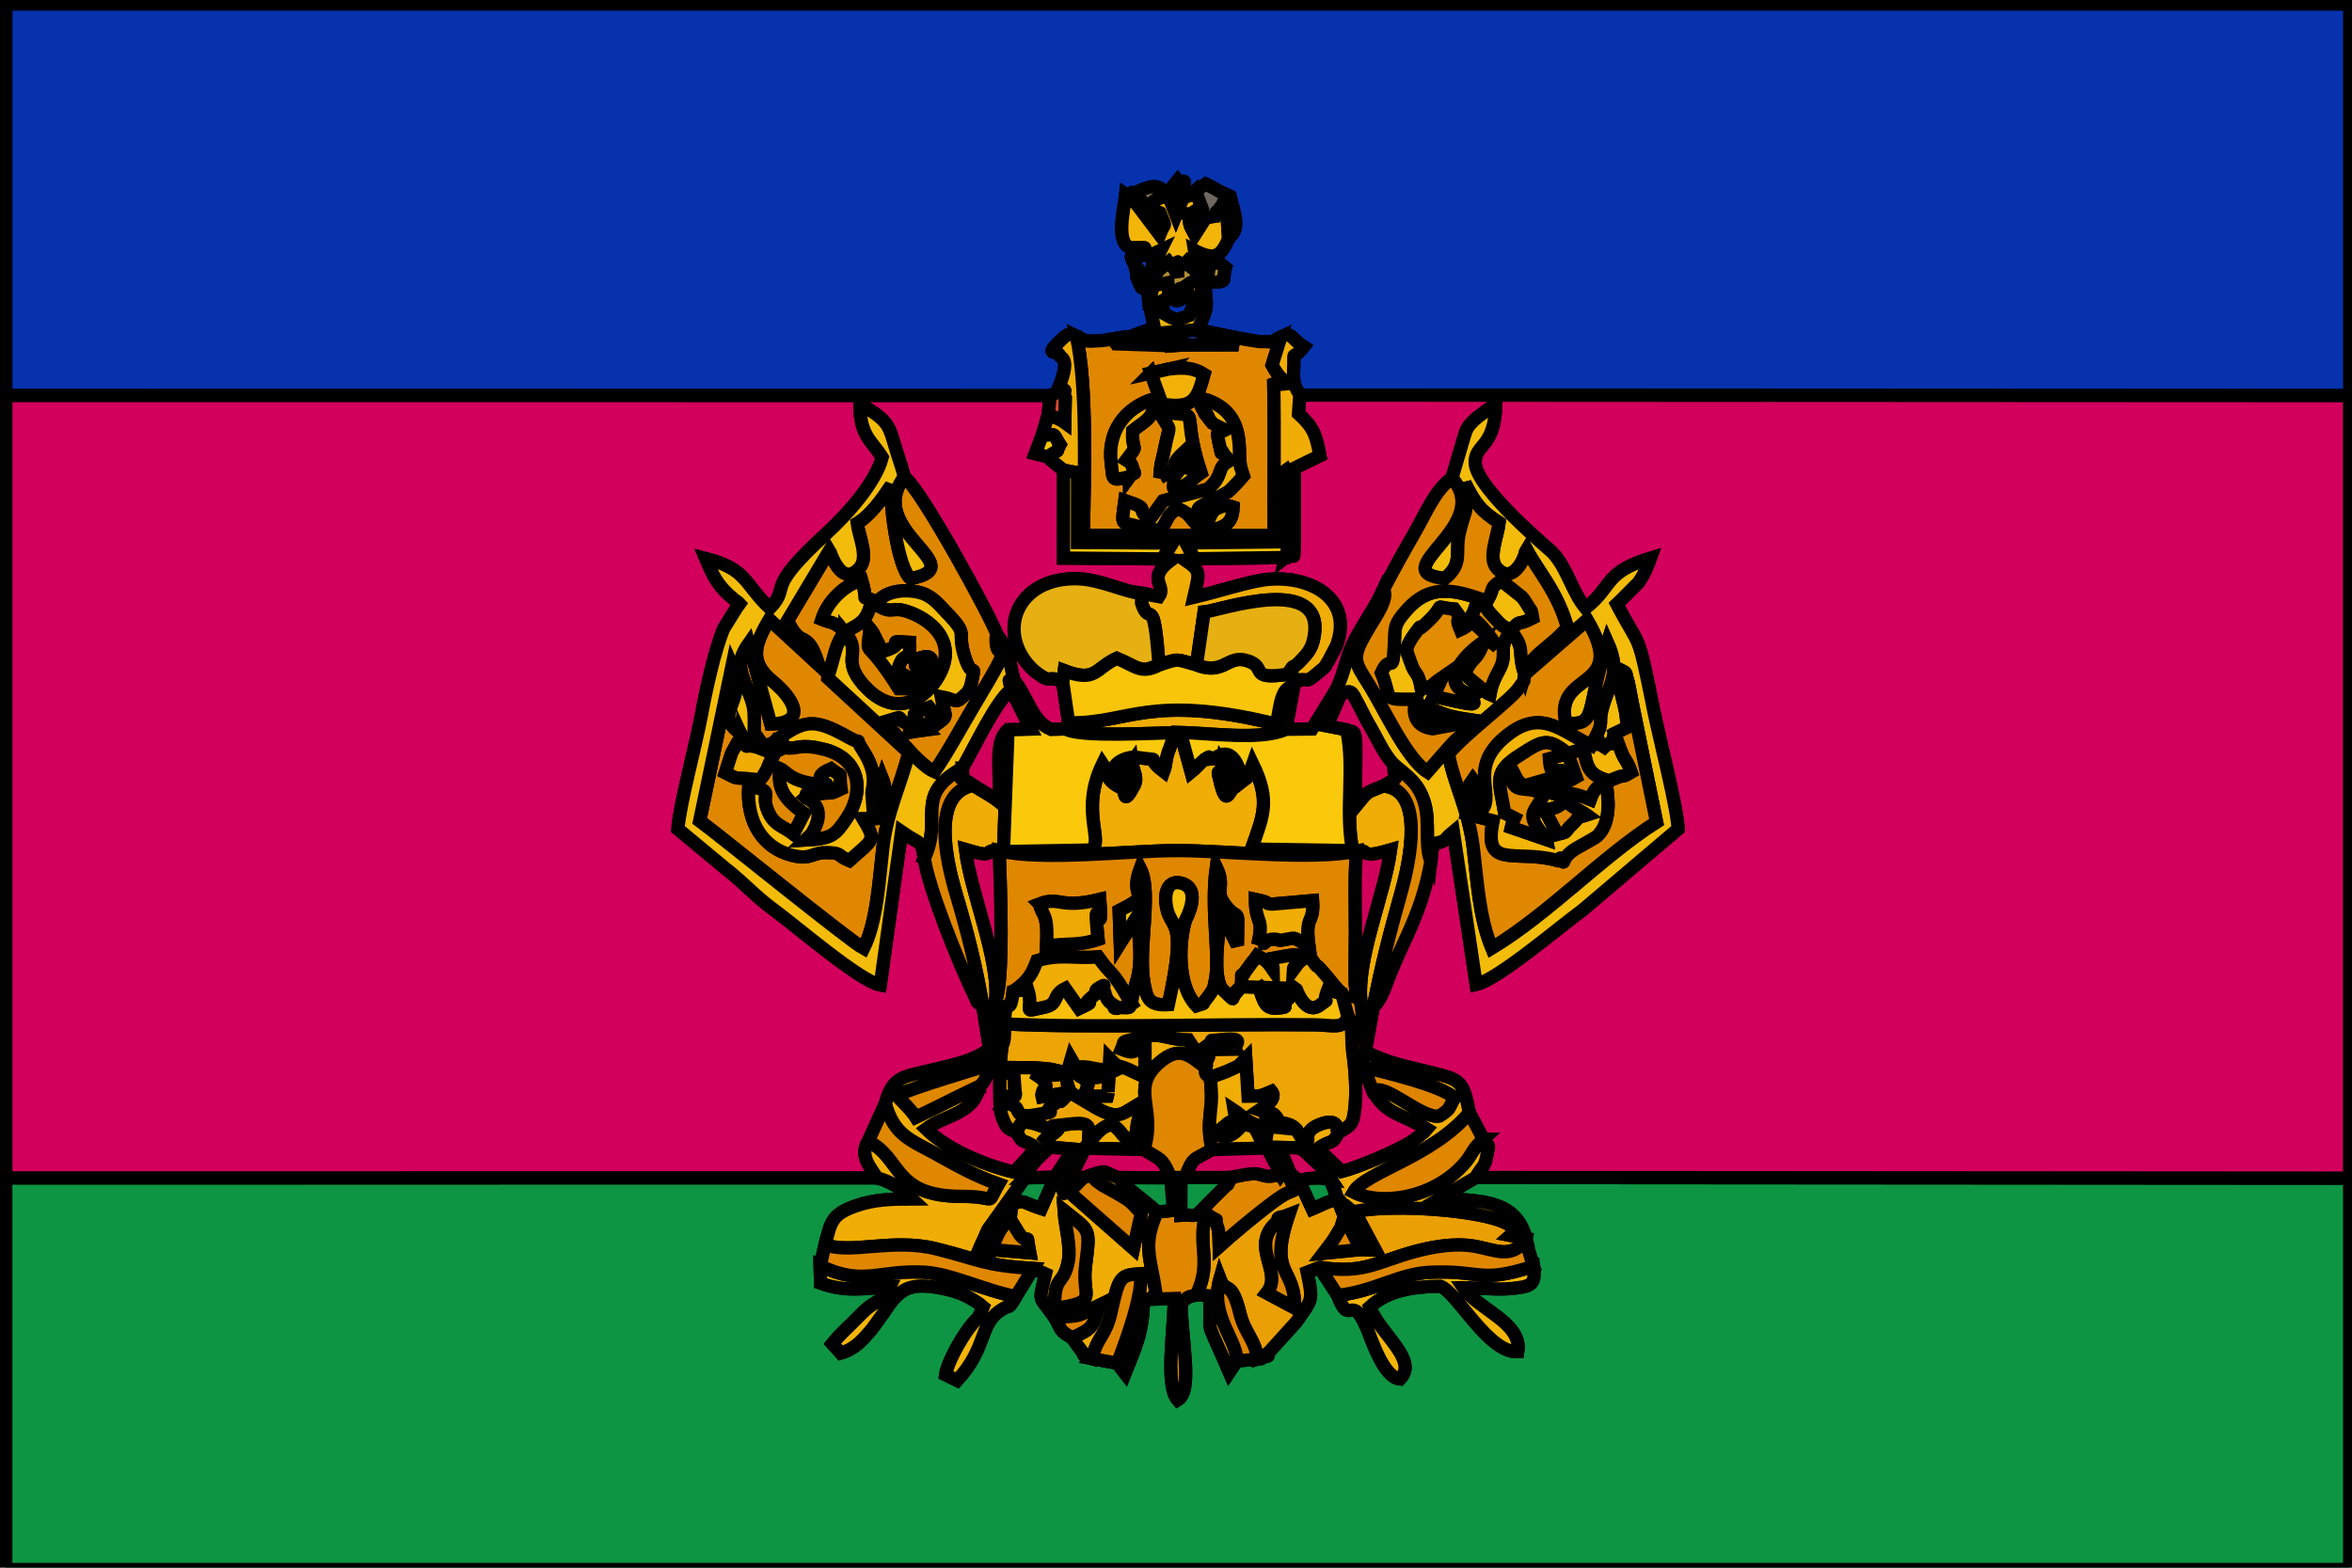 <svg width="177" height="118" xmlns="http://www.w3.org/2000/svg">
 <defs>
  <style type="text/css">
   <![CDATA[
    .fil28 {fill:#0431AF}
    .fil0 {fill:#0632AD}
    .fil33 {fill:#0A32A9}
    .fil27 {fill:#0A9444}
    .fil24 {fill:#0E9443}
    .fil1 {fill:#0E9543}
    .fil31 {fill:#1437A2}
    .fil29 {fill:#1C399C}
    .fil34 {fill:#399937}
    .fil25 {fill:#6F6862}
    .fil32 {fill:#887151}
    .fil23 {fill:#B38D33}
    .fil16 {fill:#D1015B}
    .fil2 {fill:#D2005C}
    .fil18 {fill:#D2035A}
    .fil26 {fill:#D2045C}
    .fil30 {fill:#DC492E}
    .fil19 {fill:#DF8400}
    .fil8 {fill:#DF8701}
    .fil5 {fill:#E08700}
    .fil15 {fill:#E18C01}
    .fil11 {fill:#E6B012}
    .fil7 {fill:#EA9F04}
    .fil22 {fill:#ECB40B}
    .fil6 {fill:#EDA505}
    .fil20 {fill:#EEA906}
    .fil3 {fill:#F0AD06}
    .fil21 {fill:#F2B107}
    .fil13 {fill:#F3B508}
    .fil4 {fill:#F3BC0A}
    .fil14 {fill:#F5B908}
    .fil10 {fill:#F7BF09}
    .fil12 {fill:#F9C50A}
    .fil17 {fill:#FAC70C}
    .fil9 {fill:#FBC90B}
   ]]>
  </style>
 </defs>
 <g>
  <title>background</title>
  <rect fill="none" id="canvas_background" height="120" width="179" y="-1" x="-1"/>
 </g>
 <g>
  <title>Layer 1</title>
  <g stroke="null" id="Layer_x0020_1">
   <g stroke="null" id="_384843184">
    <path stroke="null" d="m0.435,29.775l78.593,0.006l0.484,-0.226c1.19,-2.702 0.288,-2.572 0.237,-2.785c-0.131,-0.546 -1.346,0.199 0.184,-1.259c0.583,-0.555 0.69,-0.324 1.064,-0.215c0.805,0.411 0.658,0.422 1.876,0.341c0.545,-0.036 1.564,-0.272 2.322,-0.342c-1.499,1.121 -1.301,0.216 -1.151,0.585l4.149,0.144l0.064,-1.041l-2.968,0.264l1.584,-0.569l-0.421,-2.008c-0.07,-1.031 -0.164,-0.685 -0.272,-0.885c-1.604,-2.962 0.386,1.482 -0.518,-0.834c-0.125,-0.321 -0.451,-1.847 -0.553,-2.296c-1.198,-0.299 -0.496,-3.007 -0.39,-4.019c0.079,0.054 0.172,0.141 0.22,0.184l0.414,0.369c0.056,0.054 0.131,0.13 0.186,0.186l1.734,2.295c0.392,-0.993 0.484,-0.513 0.175,-1.288c-0.338,-0.847 0.071,0.008 -0.512,-0.579l-0.498,-0.354c-0.075,-0.039 -0.196,-0.073 -0.233,-0.105c-0.036,-0.032 -0.168,-0.11 -0.205,-0.148c-1.808,-1.812 0.003,0.536 -0.366,-0.777c1.946,-0.97 1.95,0.255 2.068,0.366c0.049,-0.065 0.1,-0.168 0.128,-0.208l0.8,-0.991c0.508,0.613 0.591,-0.88 0.407,1.277c0.666,-0.187 0.524,-0.111 0.928,-0.5l0.782,-0.514c0.098,0.042 0.223,0.108 0.287,0.142l0.855,0.473c0.319,0.167 0.157,0.026 0.68,0.308c0.286,1.239 0.856,2.374 -0.112,3.182c-0.595,1.464 -1.157,1.606 -2.563,0.892c0.178,1.099 -0.036,-0.105 0.302,0.761c0.182,0.468 0.008,-0.523 0.278,0.749c0.412,0.641 -0.816,0.488 0.398,0.488c0.37,-1.696 -0.349,-0.672 0.849,-1.108l0.499,0.415c-0.334,1.105 0.441,1.027 -1.546,1.117c0.051,1.47 0.304,1.684 -0.202,2.793l-0.321,0.738c1.077,0.259 2.002,0.436 3.034,0.647c0.122,0.025 1.455,0.257 1.503,0.257c2.01,0.012 0.418,0.265 1.705,-0.34c0.865,-0.419 0.657,0.053 1.717,0.734c-0.961,1.217 -0.678,-0.039 -0.754,1.742c-0.046,1.09 0.09,1.183 0.461,1.899l79.011,0.042l0,-29.471l-176.389,0l0,29.466l0,0z" class="fil0" id="_383977368"/>
    <path stroke="null" d="m0.435,118.137l176.389,0l0,-29.458l-65.771,-0.047l-2.65,1.556c3.129,0.216 5.665,0.113 6.44,3.024l-0.04,0.165l0.604,1.928c0.143,1.362 -0.053,1.526 -1.712,1.682c-1.078,0.102 -2.442,-0.068 -3.579,-0.061c1.086,1.631 4.483,2.634 4.104,4.82c-2.235,0.101 -4.59,-4.527 -5.834,-4.935c-2.096,0.023 -3.987,0.342 -5.309,1.57c0.785,2.057 3.7,3.984 2.276,5.416c-1.218,-0.117 -2.091,-2.869 -2.454,-3.738c-1.227,-2.939 -1.3,-0.047 -2.236,-2.558l-1.371,-2.103l-0.923,0.359c0.46,2.226 0.398,1.988 -0.836,3.77l-2.047,2.257c-0.779,0.595 0.837,-0.015 -0.857,0.515l-1.559,0.144l-0.559,0.84l-0.519,-1.189c-1.31,-3.02 -0.831,-1.413 -0.958,-4.553l-0.992,-0.106c-0.646,0.286 -0.275,-0.093 -1.157,0.593c0.005,2.742 0.915,6.651 -0.256,7.344c-0.979,-1.089 -0.26,-5.324 -0.258,-7.634l-2.32,0.07c-0.039,2.477 -0.551,3.472 -1.386,5.563l-0.583,-0.76l-1.901,-0.346c-0.992,-0.33 -0.341,-0.094 -0.949,-0.795c-0.117,-0.135 -0.529,-0.748 -0.545,-0.769c-1.029,-0.603 -0.702,-0.474 -1.341,-1.574c-1.18,-1.661 -1.192,-0.98 -0.669,-3.238l-0.925,-0.417l-1.306,2.114c-0.633,1.143 -0.33,0.447 -1.245,1.104c-1.526,1.095 -0.935,2.789 -3.174,5.211l-0.865,-0.424c0.126,-0.901 1.127,-2.667 1.751,-3.496c0.843,-1.119 0.577,-0.416 1.067,-1.6c-0.416,-0.329 0.142,0.018 -0.69,-0.507c-0.224,-0.141 -0.468,-0.279 -0.709,-0.389c-0.492,-0.225 -1.066,-0.396 -1.643,-0.51c-2.59,-0.511 -3.268,0.063 -4.447,1.849l-0.889,1.231c-0.714,0.824 -1.258,1.476 -2.327,1.788l-0.636,-0.705c0.579,-0.725 1.253,-1.289 1.994,-2.058c1.469,-1.526 1.608,-0.785 2.317,-2.217c-2.021,0.115 -3.323,0.397 -5.195,-0.284l-0.04,-1.303l0.379,-1.599c0.443,-1.727 0.484,-2.275 2.349,-2.925c1.39,-0.485 2.722,-0.498 4.19,-0.505c-0.773,-0.732 -1.476,-1.274 -2.644,-1.591l-65.556,0.005l0,29.477l-0,0z" class="fil1" id="_383974440"/>
    <path stroke="null" d="m96.746,41.962l-6.847,0.098l-0.711,0.094c1.232,0.843 1.075,0.943 0.65,2.808c1.747,-0.41 3.839,-1.091 5.16,-1.296c3.226,-0.499 6.934,1.165 5.593,4.895l-0.608,1.17c-0.451,0.668 0.057,0.183 -0.668,0.795c-1.357,1.147 -0.523,0.318 -2.046,0.777l0.135,0.16l-0.638,3.432l1.972,-0.025l1.848,-3.01c0.693,-1.476 0.676,-2.442 1.48,-3.89c0.786,-1.416 1.457,-2.303 2.043,-3.615c0.747,-1.427 1.579,-2.922 2.375,-4.303c0.796,-1.38 1.543,-3.224 2.78,-4.061l0.776,-2.635c0.394,-1.205 0.128,-1.311 2.534,-2.947c-0.087,3.374 -1.609,2.996 -1.562,4.431c0.064,1.945 5.605,6.524 5.824,6.759c1.132,1.215 1.449,2.93 2.484,4.177c2.101,-1.645 1.342,-2.672 4.88,-3.759c-0.228,0.64 -0.432,1.145 -0.867,1.798l-1.456,1.464c-0.048,0.041 -0.149,0.117 -0.214,0.185c1.854,3.534 1.53,1.779 2.779,7.979c0.424,2.108 1.765,7.296 1.847,8.954l-7.206,6.114c-1.724,1.261 -6.382,5.23 -7.992,5.587l-1.722,-11.498c-0.916,0.758 -0.331,0.637 -1.54,0.926l-0.149,1.292c-0.359,2.101 -0.988,3.849 -1.812,5.644c-0.391,0.85 -0.788,1.711 -1.194,2.687c-0.452,1.087 -0.576,1.846 -1.341,2.697l-0.547,3.043l-0.021,0.281c1.643,0.844 2.92,1.056 4.646,1.49c2.513,0.631 2.658,0.558 3.168,3.097l1.048,1.988c0.523,0.705 0.424,0.297 0.257,1.256c-0.165,0.949 -0.343,0.706 -0.834,1.631l65.771,0.047l0,-58.898l-79.011,-0.042l-0.094,1.402c1.113,1.018 1.318,1.574 1.609,3.156l-1.911,0.937l-0.017,5.645c-0.071,1.773 0.101,0.493 -0.655,1.083z" class="fil2" id="_385965320"/>
    <path stroke="null" d="m0.435,88.66l65.556,-0.005c-0.416,-0.703 -1.366,-1.652 -0.655,-2.747l1.28,-2.816c0.585,-2.106 1.348,-2.023 3.472,-2.537c1.778,-0.43 3.043,-0.66 4.386,-1.577l-0.507,-3.203c-0.722,-0.691 -0.175,0.085 -0.767,-1.136c-1.058,-2.181 -3.33,-7.83 -3.64,-10.025c-0.23,-1.473 -0.202,-0.953 -1.713,-2.005l-1.604,11.527c-1.532,-0.282 -6.358,-4.452 -8.022,-5.667c-1.42,-1.037 -2.229,-2.012 -3.619,-3.094l-3.59,-2.978c0.137,-1.848 1.363,-6.345 1.778,-8.611c0.316,-1.723 0.983,-4.851 1.678,-6.486l1.003,-1.609c0.04,-0.053 0.125,-0.147 0.179,-0.227c-0.069,-0.07 -0.187,-0.258 -0.224,-0.191l-0.432,-0.373c-0.054,-0.049 -0.146,-0.123 -0.204,-0.177c-0.843,-0.799 -1.183,-1.492 -1.682,-2.684c3.153,0.802 2.892,1.94 4.829,3.745c1.674,-1.785 -0.596,-1.188 4.239,-5.613c1.503,-1.376 3.703,-3.782 4.213,-5.744c-0.795,-1.288 -1.661,-1.57 -1.682,-4.02c2.33,1.361 2.143,1.59 2.821,3.765c0.228,0.731 0.361,1.037 0.522,1.725c1.364,1.049 6.681,10.892 6.942,11.8c1.198,1.674 0.837,1.702 1.321,3.516c0.96,1.097 1.336,3.106 2.791,3.696l1.084,-0.042l0.235,-0.465l-0.448,-3.047c-1.268,-0.696 -0.66,0.272 -2.041,-0.785c-0.08,-0.061 -0.3,-0.264 -0.371,-0.338c-2.586,-2.706 -1.026,-6.769 3.494,-6.672c1.801,0.039 3.644,1.045 4.845,1.095l1.316,0.252c0.609,-0.876 -1.017,-1.33 0.921,-2.767l-0.63,-0.073l-7.471,-0.063l0.004,-6.611c-0.584,-0.473 -0.8,-0.617 -1.208,-1.014l-0.925,-0.232l0.524,-1.386l0.459,-1.578l0.137,-1.404l-78.593,-0.006l0,58.885z" class="fil2" id="_383976720"/>
    <path stroke="null" d="m80.076,91.127c2.001,1.603 1.98,1.21 1.609,4.23c-0.287,2.337 1.118,2.611 -2.309,3.132c-0.065,-2.558 0.624,-1.671 1.004,-3.455c0.251,-1.181 -0.224,-2.69 -0.304,-3.907zm-0.682,-2.535l-1.038,2.381c-0.484,-0.152 -1.297,-0.534 -1.428,-0.531c-0.989,0.02 -0.802,0.71 -0.913,1.315l0.736,1.194c0.859,1 0.385,-0.59 0.742,1.347l-2.865,-0.239l-1,0.107c0.18,-0.436 0.281,-0.615 0.382,-0.837c0.144,-0.315 0.221,-0.534 0.341,-0.776l2.785,-3.893c0.59,-1.329 1.052,-1.435 1.828,-2.313l1.798,0.148l-1.369,2.099zm1.03,-34.189l-0.235,0.465c1.108,0.662 6.819,0.286 8.225,0.286c-0.021,0.118 -0.079,0.252 -0.109,0.342l-0.211,0.626c-0.276,0.815 -0.011,-0.085 -0.251,0.726c-0.143,0.481 -0.062,0.661 -0.269,1.217c-1.653,-1.273 0.287,-0.729 -2.036,-1.059c-0.832,-0.118 -2.404,0.675 -1.442,1.54c0.836,0.751 0.227,-0.065 1.084,-1.215c0.093,0.789 0.502,1.176 0.153,1.823c-0.895,1.661 -0.549,0.292 -0.962,0.128c-1.076,-0.428 -1.259,-1.423 -1.26,-1.427c-0.011,-0.029 -0.054,-0.101 -0.062,-0.189c-0.008,-0.09 -0.023,-0.139 -0.062,-0.194c-1.835,3.741 0.352,6.184 -1.058,6.511l-6.411,0.116l0.346,-9.185c-1.055,0.897 -0.578,2.922 -0.656,5.452c-0.592,-0.479 -1.184,-0.752 -1.96,-1.263c-3.251,0.649 -2.001,5.803 -1.281,8.231c0.821,2.766 1.528,5.511 2.003,8.442l0.507,3.203c-1.343,0.917 -2.608,1.147 -4.386,1.577c-2.124,0.514 -2.888,0.431 -3.472,2.537c0.694,2.385 1.847,2.68 3.881,3.806c1.605,0.888 2.81,1.582 4.634,2.229c-1.008,1.728 0.078,0.917 -2.725,0.923c-5.257,0.011 -4.494,-2.887 -7.07,-4.142c-0.711,1.095 0.239,2.044 0.655,2.747c1.169,0.317 1.871,0.859 2.644,1.591c-1.468,0.007 -2.8,0.021 -4.19,0.505c-1.865,0.65 -1.907,1.199 -2.349,2.925c1.906,0.754 5.045,-0.499 8.354,0.323c3.193,0.793 3.648,1.275 7.304,1.472l0.925,0.417c-0.523,2.258 -0.511,1.577 0.669,3.238c2.18,-0.044 1.655,-0.045 3.371,-0.878c-0.505,1.783 -0.532,1.718 -2.03,2.452c0.016,0.021 0.428,0.634 0.545,0.769c0.608,0.702 -0.043,0.465 0.949,0.795c0.405,-1.729 1.012,-1.595 1.449,-3.571c0.574,-2.596 0.673,-2.732 2.176,-2.818c0.332,1.68 -1.721,6.718 -1.724,6.735l0.583,0.76c0.834,-2.091 1.347,-3.086 1.386,-5.563c1.768,-0.091 0.269,-0.014 0.938,-0.486c-0.385,-2.614 -1.05,-3.61 0.1,-6.096c-1.124,-1.036 -1.834,-1.383 -2.947,-2.591c-1.221,-0.464 -0.758,-0.586 -1.929,-0.233c0.433,0.656 -0.09,0.187 0.763,0.823c0.02,0.015 1.089,0.601 1.136,0.628c0.941,0.543 0.939,0.568 1.775,1.472l-0.59,2.653l-4.839,-4.258c-0.738,-0.01 -0.203,0.32 -0.462,-0.137l0.606,-1.02l1.065,-2.138l4.418,0.103c0.979,-3.089 -1.055,-4.558 1.097,-6.489c1.636,-1.468 2.407,-0.51 3.564,0.331c0.062,-1.119 0.459,-0.429 0.001,-1.36l2.25,-0.032c-0.175,-0.35 0.937,-0.951 -1.201,-0.716c-1.405,0.154 0.036,-0.12 -1.007,0.475c-0.095,0.054 -0.59,0.502 -0.666,0.592l-0.698,-1.058c-1.552,-0.029 -1.827,-0.442 -3.045,-0.329c-0.472,0.044 -0.426,0.077 -0.603,0.132c-1.609,0.496 -1.046,0.12 -1.383,0.905c1.046,0.388 0.559,0.127 1.767,0.002l-0.003,2.113c-0.092,-0.073 -0.594,-0.296 -0.716,-0.356c-1.654,-0.817 -1.045,-0.147 -1.932,-1.052l-0.126,2.49c-0.006,-0.039 -0.016,0.222 -0.046,0.327l-1.764,0.002l0.307,-0.835c-0.007,-0.038 -0.023,-0.144 -0.041,-0.181l-0.343,-0.375c-0.049,-0.052 -0.249,-0.034 -0.291,-0.188c-0.047,-0.169 -0.221,-0.127 -0.336,-0.181c1.495,0.382 1.488,0.599 2.683,-0.002c-0.583,-0.427 -0.188,-0.102 -1.315,-0.346c-1.75,-0.379 -0.893,0.567 -1.638,-0.711c-0.594,1.966 -0.188,1.965 -0.085,2.514c0.097,0.076 0.219,0.153 0.306,0.208l1.579,0.938c1.992,1.126 2.027,0.383 3.757,-0.485c-0.672,1.546 -0.616,1.989 -0.704,3.041c-1.289,-0.368 -0.735,-0.544 -1.764,-1.277c-0.733,0.145 -1.08,0.561 -1.762,1.408c-0.057,-0.974 0.461,-1.647 -1.342,-1.436c-2.942,0.345 -0.057,-0.154 -1.22,0.655l-0.965,0.781c0.523,-0.786 1.672,-0.72 -0.331,-1.386c-1.474,-0.49 -1.337,0.141 -1.554,0.618c0.575,1.044 0.467,0.363 1.379,1.123c-0.706,1.033 -0.964,1.061 -1.528,1.853c-2.526,-0.605 -5.175,-1.813 -6.666,-3.264c1.437,-1.067 3.608,-1.111 4.02,-3.211c-0.093,-0.008 -3.714,1.823 -4.794,2.327c-0.331,-0.522 -0.893,-1.046 -1.451,-1.633c1.801,-0.78 5.283,-1.755 7.134,-2.375l0.105,-1.247c0.254,-1.709 0.264,-1.991 0.212,-3.529c0.296,-3.103 -1.864,-8.064 -2.272,-11.358c2.543,0.75 1.114,-0.027 2.528,0.08c3.261,0.798 9.847,-0.015 13.447,-0.008c3.658,0.007 10.089,0.751 13.465,0.043c1.144,-0.162 0.023,0.653 2.551,-0.094c-0.477,3.481 -2.585,8.156 -2.23,11.484l0.372,3.435l0.547,-3.043c0.641,-3.309 1.26,-5.663 2.116,-8.716c0.674,-2.405 1.776,-7.708 -1.367,-7.973c-1.324,0.553 -1.045,0.289 -1.986,1.43c-0.12,-1.157 -0.085,-1.991 -0.068,-3.14c0.042,-2.922 -0.086,-2.2 -0.7,-2.522c0.647,2.857 -0.141,6.088 0.467,9.105l-7.623,-0.123c0.894,-2.53 1.451,-3.606 0.099,-6.41l-0.196,0.56c-0.194,0.459 0.198,-0.07 -0.244,0.503c-0.012,0.016 -0.951,0.724 -0.952,0.724c-0.416,0.161 -0.557,1.54 -1.042,-0.368c-0.365,-1.439 -0.014,-0.318 0.036,-0.899c0.008,-0.088 0.138,-0.57 0.153,-0.686c0.688,0.883 0.44,1.78 1.186,1.173c0.231,-0.427 0.354,0.173 -0.021,-0.755c-0.695,-1.716 -1.682,-0.678 -1.871,-0.645c-0.036,0.006 -0.138,0.02 -0.172,0.025c-0.031,0.005 -0.129,0.003 -0.157,0.007c-0.803,0.121 0.665,-0.478 -0.412,0.058c-0.036,0.018 -0.691,0.718 -0.943,0.918l-0.821,-2.984c2.251,0.052 6.134,0.622 7.947,-0.233l0.638,-3.432l-0.442,0.31c-0.04,0.037 -0.137,0.11 -0.176,0.153c-0.398,0.439 -0.505,1.445 -0.609,1.968c-0.016,0.08 -0.064,0.3 -0.074,0.35l-0.065,0.255c-9.589,-2.342 -11.085,-0.006 -15.614,-0.096z" class="fil3" id="_386864840"/>
    <path stroke="null" d="m120.185,55.28c0.302,1.37 -0.415,0.319 0.548,0.953c0.733,-0.722 0.345,0.416 0.769,-1.021l0.947,-0.455c-0.079,-2.103 -0.649,-2.197 -0.565,-4.368c0.661,0.339 0.365,0.128 0.66,1.005c0.017,0.05 0.26,1.344 0.287,1.499l1.832,8.974c-4.153,2.659 -8.061,6.859 -12.398,9.49c-0.953,-2.299 -1.089,-5.046 -1.392,-7.535c-0.35,-2.875 -1.432,-4.735 -1.871,-7.07c1.272,-1.554 4.731,-4.08 5.327,-4.995c0.535,-0.821 0.226,0.117 0.413,-1.01l4.698,-4.081c3.201,5.424 -2.58,3.731 -1.602,7.757c2.441,0.227 1.447,-0.911 3.127,-6.077c0.496,1.107 0.695,2.045 0.127,3.483c-1.132,2.868 -0.281,2.083 -0.909,3.449zm-6.493,-7.798c-0.919,1.278 -0.353,1.459 -0.664,2.475c-0.171,0.559 -0.697,1.114 -0.91,2.326c-0.09,-0.035 -0.196,-0.121 -0.243,-0.158l-1.653,-1.369c0.654,-1.53 0.815,-0.752 1.459,-2.473c-1.468,0.931 -3.697,3.394 -0.754,4.055c-0.537,0.487 1.448,1.122 -3.03,0.068l0.646,-1.425c-1.107,0.759 -0.347,0.47 -1.566,0.904c-0.279,-1.542 -0.422,-0.852 -0.842,-2.112c-0.307,-0.922 -0.422,-0.827 0.13,-1.772c0.038,-0.065 0.103,-0.148 0.148,-0.209c0.87,-1.188 0.08,-0.102 0.733,-0.712c0.056,-0.052 0.134,-0.119 0.19,-0.171c1.712,-1.581 0.268,-1.219 2.109,-1.063c1.129,1.505 -0.211,0.015 0.46,1.559c1.23,-0.559 0.389,-1.028 1.487,-0.071c0.526,0.459 0.318,0.645 1.288,1.364c-2.399,-3.634 -2.242,-1.175 -1.622,-3.078c1.317,-0.112 0.218,-0.323 1.311,0.783c0.617,0.625 0.406,0.553 1.325,1.077zm-4.426,-11.491c3.25,3.612 -5.329,7.056 -0.528,7.55c1.44,-1.183 0.698,-1.947 1.123,-3.594c0.57,-2.209 0.489,-0.779 0.382,-3.587c0.798,1.588 1.234,2.124 2.576,2.979c-0.122,1.033 -0.852,2.658 -0.194,3.408c1.188,1.351 2.082,-0.725 2.137,-1.032c0.032,-0.178 0.066,-0.23 0.128,-0.331c0.89,1.66 2.315,3.16 3.064,5.845c-1.361,1.569 -2.813,2.085 -3.212,3.52c-0.59,-1.746 0.109,-1.879 -1.051,-3.267c0.91,-1.023 0.314,-0.256 1.655,-0.959c-0.135,-0.819 -0.066,-0.392 -0.402,-1.002l-0.263,-0.41c-0.038,-0.051 -0.104,-0.131 -0.145,-0.178l-1.566,-1.243c-0.99,0.712 -0.397,0.388 -1.058,1.554l-0.839,-0.283c-2.013,-0.667 -3.619,-0.804 -5.15,0.881c-1.069,1.176 -0.935,1.381 -0.999,2.726c-0.116,2.438 -0.274,0.492 -0.97,2.075c0.861,2.069 -0.103,2.009 2.6,1.998c-0.337,1.215 0.035,2.051 1.258,2.214l1.169,-0.218l-0.655,-0.344c-0.5,-0.198 -0.993,0.398 -1.295,-1.169c1.737,0.608 1.512,0.747 3.651,1.059c-0.68,1.398 -0.732,0.992 -1.692,2.111l-1.577,1.797c-1.582,-1.007 -3.258,-4.763 -4.395,-6.569c-1.07,-1.7 -1.335,-1.955 -0.212,-3.894c0.755,-1.305 1.715,-2.54 1.304,-3.275c-0.587,1.312 -1.257,2.198 -2.043,3.615c-0.804,1.449 -0.787,2.414 -1.48,3.89l0.31,0.418c0.832,-0.366 0.777,-0.289 1.319,0.725c0.311,0.582 0.473,0.972 0.864,1.637c0.589,1.003 1.004,2.05 1.809,2.922c1.044,0.876 1.877,1.386 2.312,2.888c0.433,1.493 -0.018,3.244 0.48,4.369l0.149,-1.292c1.208,-0.288 0.623,-0.168 1.54,-0.926l1.722,11.498c1.611,-0.357 6.268,-4.326 7.992,-5.587l7.206,-6.114c-0.082,-1.657 -1.423,-6.846 -1.847,-8.954c-1.248,-6.2 -0.925,-4.445 -2.779,-7.979c0.065,-0.068 0.166,-0.144 0.214,-0.185l1.456,-1.464c0.435,-0.652 0.639,-1.157 0.867,-1.798c-3.537,1.087 -2.779,2.113 -4.88,3.759c-1.035,-1.247 -1.352,-2.963 -2.484,-4.177c-0.219,-0.235 -5.76,-4.814 -5.824,-6.759c-0.047,-1.435 1.475,-1.057 1.562,-4.431c-2.406,1.636 -2.14,1.742 -2.534,2.947l-0.776,2.635z" class="fil4" id="_386864000"/>
    <path stroke="null" d="m56.746,55.145l0.684,0.966c0.848,-0.181 0.598,0.171 1.003,-0.419c2.094,-1.477 2.788,-1.671 5.356,-0.228c1.418,0.797 0.316,-0.265 1.152,1.02c1.161,1.785 0.7,2.77 0.678,3.186l0.081,1.178c1.302,-0.911 0.176,0.138 0.515,-1.657l0.191,-0.585c0.041,0.101 0.08,0.224 0.101,0.312l0.227,1.019c0.078,0.502 0.046,0.707 0.08,1.183c-0.944,0.669 -0.554,0.472 -1.875,0.487c1.022,1.712 0.823,1.508 -1.023,3.17c-0.95,-0.399 -0.515,-0.529 -1.41,-0.595c-1.492,-0.11 -1.345,0.613 -2.961,0.182c-2.096,-0.558 -3.375,-2.43 -3.203,-5.171l0.204,-0.566c-1.413,-0.152 -0.858,0.102 -1.958,-0.464l0.471,-1.471c0.035,-0.078 0.09,-0.162 0.126,-0.235l0.357,-0.63c0.147,-0.308 0.067,0.464 0.196,-0.627c-2.234,-1.522 0.608,-2.358 -0.64,-5.129l-2.442,11.713c1.61,1.188 11.18,8.966 12.339,9.602c1.007,-2.04 1.155,-5.086 1.445,-7.56c0.331,-2.828 1.314,-4.623 1.958,-7.182l-6.113,-5.637c-0.001,-0.066 0.049,-0.155 0.06,-0.188c0.506,-1.547 0.499,-2.307 1.239,-3.239l-0.364,-0.359c-0.668,-0.499 -0.527,-0.265 -1.366,-0.606c0.46,-1.432 1.748,-2.603 2.988,-2.949c0.626,2.131 -0.346,0.824 1.161,1.692c0.626,-0.93 2.26,-1.064 3.37,-0.715c0.812,0.256 1.316,0.904 1.785,1.386c1.895,1.949 0.746,1.301 1.47,3.496c0.595,1.804 0.823,0.083 0.475,1.879c-0.045,0.234 -0.164,0.577 -0.346,0.754c-0.954,0.931 -0.629,0.513 -1.933,0.273c0.325,1.782 0.649,1.325 -0.538,2.225c-0.522,-0.739 0.197,-0.761 -0.353,-1.424c-1.166,0.442 -1.434,0.392 -0.824,1.102l0.613,0.592c-2.835,0.368 0.14,0.279 -1.635,-0.555c-0.699,-0.328 0.148,-0.574 -1.416,-0.084c0.296,0.542 2.469,3.297 3.645,3.8c0.995,-1.418 2.08,-3.442 3.013,-5.008c3.52,-5.91 1.377,-2.542 1.665,-5.383c-0.261,-0.907 -5.578,-10.751 -6.942,-11.8c-3.063,4.054 5.294,6.751 0.47,7.648c-1,-0.86 -1.59,-5.847 -1.45,-7.035c-0.725,1.087 -1.552,2.255 -2.569,2.873c0.127,0.99 0.901,2.573 0.169,3.379c-1.386,1.526 -2.196,-1.253 -2.248,-1.334l-3.164,5.291c1.119,2.34 1.417,0.41 2.354,3.328l-3.717,-3.43c-1.159,1.946 -1.509,3.232 0.236,4.663c1.581,1.296 2.679,3.146 -0.128,3.215l-1.659,-6.061c-0.909,1.293 -0.703,1.89 -0.132,3.367c0.556,1.436 0.573,1.427 0.531,3.345z" class="fil5" id="_386858576"/>
    <path stroke="null" d="m63.582,47.581c1.278,-0.693 1.638,-0.836 2.002,-2.284c1.657,1.102 1.353,0.338 2.571,0.695c1.683,0.493 4.254,2.289 2.26,5.246c-0.968,1.435 -3.079,2.81 -5.287,0.457c-0.053,-0.057 -0.127,-0.128 -0.178,-0.188c-1.704,-1.98 -0.004,-2.339 -1.368,-3.927zm5.978,17.033c1.452,-3.103 -0.877,-4.706 2.872,-6.797c0.824,-1.406 2.545,-5.081 3.654,-5.897c-0.171,-1.231 -0.258,-0.438 0.228,-0.705c-0.484,-1.813 -0.123,-1.841 -1.321,-3.516c-0.288,2.841 1.856,-0.527 -1.665,5.383c-0.933,1.566 -2.018,3.59 -3.013,5.008c-1.176,-0.503 -3.349,-3.258 -3.645,-3.8c1.563,-0.49 0.717,-0.244 1.416,0.084c1.775,0.834 -1.2,0.923 1.635,0.555l-0.613,-0.592c-0.611,-0.71 -0.342,-0.66 0.824,-1.102c0.55,0.664 -0.169,0.685 0.353,1.424c1.187,-0.901 0.863,-0.443 0.538,-2.225c1.304,0.24 0.979,0.658 1.933,-0.273c0.182,-0.177 0.301,-0.52 0.346,-0.754c0.348,-1.796 0.12,-0.075 -0.475,-1.879c-0.724,-2.195 0.425,-1.547 -1.47,-3.496c-0.469,-0.482 -0.973,-1.13 -1.785,-1.386c-1.11,-0.349 -2.744,-0.215 -3.37,0.715c-1.508,-0.869 -0.536,0.439 -1.161,-1.692c-1.24,0.345 -2.528,1.517 -2.988,2.949c0.839,0.341 0.697,0.107 1.366,0.606l0.364,0.359c-0.74,0.933 -0.733,1.693 -1.239,3.239c-0.011,0.033 -0.061,0.123 -0.06,0.188l6.113,5.637c-0.644,2.559 -1.627,4.354 -1.958,7.182c-0.29,2.474 -0.438,5.521 -1.445,7.56c-1.159,-0.636 -10.729,-8.415 -12.339,-9.602l2.442,-11.713c1.247,2.771 -1.594,3.607 0.64,5.129c0.776,1.688 -0.087,0.516 1.577,1.168l-0.568,-1.224c0.042,-1.917 0.025,-1.909 -0.531,-3.345c-0.572,-1.476 -0.777,-2.074 0.132,-3.367l1.659,6.061c2.807,-0.069 1.709,-1.919 0.128,-3.215c-1.744,-1.431 -1.394,-2.717 -0.236,-4.663l3.717,3.43c-0.937,-2.918 -1.235,-0.988 -2.354,-3.328l3.164,-5.291c0.052,0.081 0.862,2.86 2.248,1.334c0.732,-0.806 -0.042,-2.389 -0.169,-3.379c1.016,-0.618 1.843,-1.786 2.569,-2.873c-0.14,1.188 0.449,6.176 1.45,7.035c4.823,-0.897 -3.533,-3.594 -0.47,-7.648c-0.162,-0.688 -0.295,-0.994 -0.522,-1.725c-0.678,-2.175 -0.49,-2.404 -2.821,-3.765c0.021,2.45 0.887,2.731 1.682,4.02c-0.51,1.962 -2.71,4.368 -4.213,5.744c-4.835,4.425 -2.565,3.828 -4.239,5.613c-1.937,-1.805 -1.676,-2.943 -4.829,-3.745c0.499,1.192 0.839,1.884 1.682,2.684c0.058,0.055 0.15,0.128 0.204,0.177l0.432,0.373c0.036,-0.067 0.154,0.121 0.224,0.191c-0.054,0.08 -0.14,0.174 -0.179,0.227l-1.003,1.609c-0.694,1.634 -1.362,4.763 -1.678,6.486c-0.415,2.266 -1.641,6.763 -1.778,8.611l3.59,2.978c1.389,1.082 2.199,2.056 3.619,3.094c1.664,1.216 6.491,5.385 8.022,5.667l1.604,-11.527c1.511,1.052 1.483,0.532 1.713,2.005z" class="fil4" id="_386859464"/>
    <path stroke="null" d="m94.646,71.126c0.52,-2.164 -0.162,-1.445 -0.168,-3.43c1.413,0.304 0.554,0.302 1.25,0.357l3.053,-0.265c0.118,1.86 -0.607,0.979 -0.275,3.427l-0.987,-0.555c-0.051,-0.017 -0.142,-0.047 -0.188,-0.055c-0.033,-0.005 -0.109,0.023 -0.14,0.024l-0.904,0.161c-0.036,-0.005 -0.124,-0.076 -0.159,-0.082c-0.939,-0.143 -0.942,0.466 -1.072,0.243c-0.071,-0.121 -0.266,0.136 -0.41,0.174zm-15.892,0.09c0.151,-2.536 -0.315,-2.227 -0.526,-3.173c1.568,-0.602 1.504,0.41 4.533,-0.344c0.293,3.878 -0.594,-1.582 -0.127,3.01c-1.514,0.503 -2.214,0.245 -3.879,0.508zm-3.826,4.092c0.052,1.538 0.042,1.82 -0.212,3.529l0.681,0c0.037,-0.051 0.063,-0.214 0.068,-0.176l0.103,-0.415c0.052,-0.525 0.031,-0.713 -0.005,-1.179c0.229,-2.785 0.373,-0.075 0.685,-2.436c1.228,-0.841 1.45,-1.432 1.799,-2.318c1.75,-0.53 2.87,-0.129 4.586,-0.287c1.104,1.575 0.887,0.723 2.381,3.304c0.033,0.057 0.09,0.168 0.144,0.246c0.134,-1.887 1.07,-1.763 0.382,-6.559l-1.234,1.963l-0.084,-2.434c2.687,-1.365 0.674,-0.712 1.585,-3.176c0.932,1.811 -0.203,6.098 0.285,8.654c0.2,1.048 0.296,1.702 1.831,1.601c1.55,-7.023 0.042,-5.404 -0.187,-7.682c-0.088,-0.871 0.227,-1.702 1.146,-1.468c1.642,0.419 0.338,2.759 0.338,2.761c-0.45,1.438 -0.736,4.857 0.82,6.476c0.854,-0.281 0.295,-0.001 0.796,-0.579c0.063,-0.072 0.24,-0.311 0.292,-0.403c0.321,-0.563 0.127,-0.058 0.297,-0.765c0.447,-1.853 -0.353,-5.391 0.107,-8.688c0.712,1.5 -0.144,1.727 0.607,2.764c1.149,1.585 1.028,-0.243 0.978,3.119l-1.202,-2.405c-0.173,1.097 -0.763,4.941 0.115,5.76c1.34,1.251 0.226,0.486 1.395,-0.246c0.083,-1.631 -0.12,-0.342 0.292,-1.13l0.498,-0.687c0.058,-0.077 0.155,-0.184 0.205,-0.247c0.052,-0.066 0.143,-0.17 0.206,-0.261c0.659,0.346 0.766,0.464 1.203,1.092c-0.004,-1.089 -1.453,-0.618 0.631,-1.024c2.519,-0.491 0.867,0.48 0.844,1.024l0.384,-0.52c0.061,-0.053 0.17,-0.166 0.24,-0.223l0.579,-0.366c1.152,1.643 -0.089,-0.127 1.341,1.565c0.362,0.428 0.632,0.819 1.116,1.292l0.469,1.725c0.449,0.472 0.176,1.944 0.422,3.025l0.677,0l0.234,-0.362l0.021,-0.281l-0.372,-3.435c-0.494,-0.864 -0.423,-1.195 -0.436,-2.458c-0.009,-0.932 0.022,-1.898 0.024,-2.838c0.003,-2.027 -0.093,-4.084 0.09,-6.095c-3.376,0.708 -9.807,-0.036 -13.465,-0.043c-3.599,-0.007 -10.185,0.806 -13.447,0.008c0.099,2.214 0.39,9.731 -0.256,11.278z" class="fil5" id="_386865800"/>
    <path stroke="null" d="m87.289,35.948c0.004,-0.852 0.249,-1.659 0.261,-1.713c0.085,-0.375 0.144,-0.732 0.241,-1.134c0.265,-1.099 0.239,-0.727 -0.118,-1.396l-0.452,-0.703c3.593,0.458 1.444,-0.637 3.152,4.584c-0.694,0.47 -0.787,0.819 -1.742,1.174c-0.266,-0.53 -0.402,0.699 -0.264,-0.762c0.134,-1.421 -0.204,0.379 0.348,-0.581c0.654,-1.137 0.811,1.042 0.369,-1.384c-1.459,1.35 0.276,0.772 -1.794,1.913zm-2.279,-0.066c-1.445,0.347 -1.218,0.256 -1.383,-1.028c-0.294,-2.284 0.935,-4.145 3.249,-4.848c-0.047,1.512 -0.573,1.56 -1.635,2.406c-0.1,1.774 0.556,0.844 -0.491,2.228c0.098,0.065 0.358,0.156 0.432,0.412c0.295,1.032 0.289,0.198 -0.172,0.83zm5.235,-5.933c3.501,0.794 2.924,3.735 3.071,4.821c0.105,0.777 -0.104,-0.126 0.252,1.041l-0.39,0.447c-0.915,0.977 -0.651,0.672 -1.628,1.239c-0.993,0.577 -2.291,0.764 -0.579,1.618c0.035,-0.112 0.28,-0.633 0.426,-0.725c0.88,-0.548 1.258,-0.245 1.401,-0.205c-0.067,1.344 -0.66,1.435 -2.051,1.881c-1.44,-1.106 -0.918,-1.292 -2.117,-1.798c-0.866,0.523 -0.686,0.798 -1.261,1.58c-1.393,0.091 -0.365,0.219 -1.685,-0.212c-1.288,-0.42 -1.326,0.15 -1.032,-1.959c2.123,0.709 0.66,0.52 1.861,1.439l1.018,-1.415l3.369,-0.884c1.262,-1.073 0.614,-1.553 1.533,-2.087c-0.165,-0.582 -0.113,-0.126 -0.351,-0.601c-0.349,-0.694 0.005,0.742 -0.318,-0.686c-0.29,-1.282 -0.059,-0.784 0.446,-1.072c-0.066,-0.034 -0.912,-0.475 -0.941,-0.499l-0.227,-0.273c-0.965,-1.257 0.191,0.224 -0.17,-0.371c-0.21,-0.346 -0.464,-0.271 -0.628,-1.281zm-2.275,-2.178c0.039,-0.005 0.132,-0.007 0.168,-0.012c0.962,-0.117 1.72,-0.063 2.47,0.419c-0.48,1.698 -0.664,2.66 -3.157,2.232l-0.846,-2.332l1.366,-0.308zm1.017,-1.806l-0.793,0.06l-4.149,-0.144c-0.15,-0.369 -0.348,0.535 1.151,-0.585c-0.758,0.07 -1.776,0.305 -2.322,0.342c-1.217,0.082 -1.071,0.07 -1.876,-0.341c0.842,3.617 0.61,10.553 0.531,14.993l14.359,0.028c-0.03,-3.926 0.042,-7.552 -0.03,-11.433c0.026,-0.01 0.075,-0.004 0.081,0.025c0.015,0.071 -0.08,0.032 0.215,0.037l0.726,-0.062c-0.533,-0.491 -0.68,-0.555 -1.146,-1.411l0.657,-2.109c-1.286,0.605 0.305,0.352 -1.705,0.34c-0.048,-0 -1.382,-0.232 -1.503,-0.257c-1.031,-0.211 -1.956,-0.389 -3.034,-0.647l-0.278,0.034l3.323,1.12l-4.207,0.01z" class="fil5" id="_386864888"/>
    <path stroke="null" d="m80.516,82.2c-1.348,1.437 -0.088,0.088 -1.273,0.96c-1.115,0.821 0.89,0.346 -1.248,0.741c-2.154,0.398 -0.691,-0.792 -2.437,-0.83c1.129,-1.713 0.893,0.472 0.788,-1.561c-0.071,-1.373 -0,0.087 -0.609,-1.157l2.147,0.023c0.106,0.005 0.885,0.066 1.182,0.105l1.163,0.262c-1.031,0.316 -1.26,0.175 -2.488,0.002l0.593,0.403c0.748,0.717 0.161,0.875 0.138,0.955c-0.008,0.027 -0.036,0.237 -0.042,0.192c-0.007,-0.049 -0.056,0.145 -0.021,0.271l2.109,-0.365zm-4.954,-5.133c0.036,0.466 0.057,0.654 0.005,1.179l-0.103,0.415c-0.005,-0.038 -0.031,0.125 -0.068,0.176c-0.155,1.199 -0.195,2.465 -0.158,3.696c0.015,0.517 -0.004,1.065 0.177,1.555c0.399,1.08 0.527,0.821 1.102,1.176c0.217,-0.477 0.08,-1.108 1.554,-0.618c2.003,0.666 0.855,0.6 0.331,1.386l0.965,-0.781c1.163,-0.809 -1.722,-0.31 1.22,-0.655c1.803,-0.211 1.285,0.462 1.342,1.436c0.682,-0.847 1.03,-1.262 1.762,-1.408c1.029,0.734 0.475,0.909 1.764,1.277c0.088,-1.052 0.031,-1.495 0.704,-3.041c-1.73,0.868 -1.765,1.612 -3.757,0.485l-1.579,-0.938c-0.088,-0.056 -0.209,-0.132 -0.306,-0.208c-0.103,-0.549 -0.509,-0.548 0.085,-2.514c0.745,1.278 -0.113,0.332 1.638,0.711c1.127,0.244 0.731,-0.081 1.315,0.346c-1.196,0.601 -1.189,0.384 -2.683,0.002c0.115,0.054 0.289,0.013 0.336,0.181c0.042,0.153 0.243,0.136 0.291,0.188l0.343,0.375c0.018,0.037 0.034,0.143 0.041,0.181l-0.307,0.835l1.764,-0.002c0.03,-0.105 0.04,-0.366 0.046,-0.327l0.126,-2.49c0.888,0.905 0.278,0.234 1.932,1.052c0.122,0.06 0.623,0.283 0.716,0.356l0.003,-2.113c-1.208,0.125 -0.721,0.387 -1.767,-0.002c0.337,-0.785 -0.226,-0.409 1.383,-0.905c0.176,-0.054 0.131,-0.088 0.603,-0.132c1.218,-0.112 1.493,0.3 3.045,0.329l0.698,1.058c0.076,-0.09 0.571,-0.537 0.666,-0.592c1.043,-0.596 -0.398,-0.321 1.007,-0.475c2.138,-0.235 1.026,0.366 1.201,0.716l-2.25,0.032c0.457,0.931 0.06,0.241 -0.001,1.36c-0.084,0.377 -0.082,0.535 0.373,0.723l1.173,-0.434c0.976,-0.474 0.706,-0.196 1.456,-0.973l0.173,2.819c0.448,-0.009 0.637,0.033 1.094,-0.071l0.67,-0.279c0.299,0.373 -0.034,0.737 -0.3,0.977l-0.626,0.432c0.089,0.032 0.237,-0.074 0.28,0.041c0.387,1.043 0.512,-0.878 1.433,1.283c-0.14,-0.015 -1.704,-0.16 -1.753,-0.174c-0.971,-0.286 -1.236,-0.743 -1.854,-1.148c0.366,2.345 0.428,0.067 -0.646,1.128c-0.072,0.071 -0.17,0.135 -0.242,0.2c-0.076,0.069 -0.192,0.155 -0.258,0.212c-0.068,0.059 -0.216,0.118 -0.266,0.222c1.122,0.681 1.774,-0.439 2.115,-0.704c0.813,0.161 0.825,0.039 1.411,1.408c0.052,-0.122 0.116,-0.428 0.167,-0.361c0.383,0.498 -0.319,-0.899 1.258,-1.106c0.328,-0.043 0.667,0.072 0.919,0.244c0.104,0.071 0.16,0.145 0.252,0.234l0.579,0.988c0.052,-0.122 0.122,-0.427 0.174,-0.359c0.34,0.452 -0.415,-0.463 0.929,-1.006c1.502,-0.607 1.345,0.346 1.482,0.588c0.915,-0.57 1.105,-0.488 1.246,-2.043c0.108,-1.198 0.008,-2.51 -0.129,-3.679c-0.246,-1.081 0.027,-2.553 -0.422,-3.025c-0.366,1.006 -1.058,0.645 -2.547,0.628c-7.138,-0.078 -16.985,0.26 -23.325,-0.069z" class="fil6" id="_386863904"/>
    <path stroke="null" d="m114.743,50.748c-0.187,1.128 0.122,0.189 -0.413,1.01c-0.596,0.914 -4.055,3.441 -5.327,4.995c0.439,2.335 1.521,4.195 1.871,7.07c0.303,2.489 0.439,5.236 1.392,7.535c4.337,-2.631 8.245,-6.831 12.398,-9.49l-1.832,-8.974c-0.028,-0.155 -0.271,-1.45 -0.287,-1.499c-0.296,-0.878 0.001,-0.666 -0.66,-1.005c-0.085,2.171 0.485,2.265 0.565,4.368l-0.947,0.455l0.384,1.055c0.017,0.045 0.056,0.144 0.073,0.187c0.03,0.075 0.11,0.272 0.14,0.343c0.171,0.393 0.388,0.54 0.653,1.323c-0.787,0.468 -0.473,0.175 -1.006,0.383l-0.9,0.367c0.237,1.298 0.38,3.071 -0.642,4.055c-0.137,0.132 -1.238,0.725 -1.552,0.908c-1.346,0.782 -0.773,1.455 -1.187,0.763c-0.045,-0.075 -0.169,0.122 -0.259,0.174c-3.157,-0.878 -5.62,0.75 -4.842,-2.985l-2.038,-0.535c0.012,-0.123 0.134,-1.538 0.158,-1.649c0.174,-0.821 0.027,-0.397 0.372,-0.909c0.581,0.746 0.049,0.935 0.439,1.961l0.266,0.285c0.951,-1.248 -1.213,-3.313 2.057,-5.738c2.468,-1.83 4.023,-0.074 6.131,0.912l0.436,-0.83c0.627,-1.366 -0.223,-0.581 0.909,-3.449c0.567,-1.438 0.369,-2.377 -0.127,-3.483c-1.681,5.165 -0.686,6.303 -3.127,6.077c-0.978,-4.027 4.803,-2.333 1.602,-7.757l-4.698,4.081z" class="fil5" id="_386862536"/>
    <path stroke="null" d="m95.697,92.387c0.027,-0.035 0.368,-0.394 0.511,-0.508c0.903,-0.719 -1.018,0.26 0.776,-0.44c-1.587,4.667 0.542,3.872 0.43,7l-2.083,-1.114c1.197,-1.496 -0.975,-3.155 0.366,-4.938zm-5.654,5.049l0.992,0.106c0.126,3.14 -0.353,1.533 0.958,4.553l0.519,1.189l0.559,-0.84c0.077,-1.585 -2.064,-3.4 -1.267,-6.18c0.456,1.195 0.85,-0.068 1.517,2.634c0.368,1.49 1.155,1.95 1.309,3.402c1.695,-0.53 0.078,0.08 0.857,-0.515l2.047,-2.257c1.234,-1.782 1.297,-1.544 0.836,-3.77l0.923,-0.359c3.438,0.508 4.311,-0.426 7.248,-1.21c1.159,-0.309 2.836,-0.638 4.316,-0.402c1.677,0.267 2.781,1.013 3.947,-0.41l0.04,-0.165l-1.165,-0.223c1.73,-1.514 -7.795,-2.578 -11.738,-1.798l1.557,2.909l-1.064,-0.049l-2.851,0.283c0.466,-0.617 0.622,-0.746 0.978,-1.349c0.526,-0.891 0.278,-0.365 0.599,-1.433l-0.493,-1.279c-0.852,0.167 -1.218,0.437 -1.911,0.724l-0.971,-2.096l-0.688,-0.588l-0.302,-0.16l0.655,1.409c-0.098,0.059 -0.235,0.094 -0.318,0.13c-0.08,0.035 -0.213,0.086 -0.308,0.129c-0.979,0.444 -4.574,3.534 -5.077,3.993c-0.009,-0.283 0.005,-1.107 -0.082,-1.345c-0.449,-1.23 0.395,-0.165 -0.915,-1.141c-0.685,2.431 0.484,3.598 -0.706,6.108z" class="fil7" id="_386861552"/>
    <path stroke="null" d="m79.512,29.555c1.28,0.079 0.093,-0.719 0.655,0.382l-0.037,1.862c-0.43,-0.314 -0.567,-0.287 -1.239,-0.614l-0.459,1.578c1.164,-0.024 0.715,-0.248 1.33,0.707c-0.418,0.766 0.222,0.158 -0.929,0.911c0.408,0.397 0.624,0.541 1.208,1.014l1.05,0.192l-0.004,5.245l7.136,0.046l-0.544,0.884c-0.029,-0.069 -0.112,0.204 -0.17,0.306l0.63,0.073c-1.938,1.438 -0.312,1.891 -0.921,2.767l-1.316,-0.252l0.011,0.753c0.637,1.956 0.879,-1.069 1.31,4.652c1.581,-0.547 1.262,-0.428 2.816,-0.015l0.575,-3.979c1.118,-0.098 9.443,-3.064 8.217,2.14c-0.159,0.676 -0.522,1.059 -0.811,1.371c-1.039,1.125 -0.42,0.044 -1.123,1.176c0.571,0.04 0.238,-0.379 0.372,0.549c1.523,-0.459 0.69,0.37 2.046,-0.777c0.725,-0.613 0.216,-0.127 0.668,-0.795l0.608,-1.17c1.341,-3.73 -2.367,-5.394 -5.593,-4.895c-1.322,0.205 -3.413,0.886 -5.16,1.296c0.425,-1.865 0.582,-1.965 -0.65,-2.808l0.711,-0.094l-0.637,-1.195l7.094,-0.078c0.031,-1.194 -0.505,-4.734 0.388,-5.363c0.552,1.291 0.45,4.808 0.002,6.538c0.756,-0.591 0.584,0.69 0.655,-1.083l0.017,-5.645l1.911,-0.937c-0.291,-1.582 -0.495,-2.138 -1.609,-3.156l0.094,-1.402c-0.371,-0.716 -0.507,-0.809 -0.461,-1.899c0.076,-1.78 -0.207,-0.524 0.754,-1.742c-1.06,-0.68 -0.853,-1.153 -1.717,-0.734l-0.657,2.109c0.467,0.856 0.613,0.92 1.146,1.411l-0.726,0.062c-0.294,-0.006 -0.2,0.034 -0.215,-0.037c-0.006,-0.029 -0.055,-0.035 -0.081,-0.025c0.071,3.881 -0.001,7.506 0.03,11.433l-14.359,-0.028c0.079,-4.44 0.311,-11.376 -0.531,-14.993c-0.374,-0.109 -0.481,-0.341 -1.064,0.215c-1.53,1.458 -0.315,0.713 -0.184,1.259c0.051,0.212 0.953,0.083 -0.237,2.785z" class="fil3" id="_386858864"/>
    <path stroke="null" d="m104.111,44.355c0.411,0.735 -0.548,1.969 -1.304,3.275c-1.122,1.939 -0.858,2.194 0.212,3.894c1.137,1.806 2.813,5.562 4.395,6.569l1.577,-1.797c0.96,-1.12 1.011,-0.713 1.692,-2.111c-2.139,-0.312 -1.914,-0.451 -3.651,-1.059c0.302,1.566 0.795,0.971 1.295,1.169l0.655,0.344l-1.169,0.218c-1.223,-0.163 -1.595,-0.999 -1.258,-2.214c-2.703,0.011 -1.738,0.071 -2.6,-1.998c0.696,-1.583 0.854,0.363 0.97,-2.075c0.064,-1.346 -0.07,-1.55 0.999,-2.726c1.532,-1.685 3.138,-1.549 5.15,-0.881l0.839,0.283c0.661,-1.166 0.069,-0.842 1.058,-1.554l1.566,1.243c0.04,0.047 0.107,0.127 0.145,0.178l0.263,0.41c0.335,0.61 0.267,0.184 0.402,1.002c-1.341,0.703 -0.745,-0.064 -1.655,0.959c1.161,1.388 0.461,1.52 1.051,3.267c0.399,-1.435 1.851,-1.951 3.212,-3.52c-0.749,-2.684 -2.174,-4.185 -3.064,-5.845c-0.062,0.101 -0.096,0.152 -0.128,0.331c-0.055,0.306 -0.95,2.382 -2.137,1.032c-0.659,-0.749 0.071,-2.375 0.194,-3.408c-1.342,-0.855 -1.778,-1.391 -2.576,-2.979c0.108,2.808 0.188,1.379 -0.382,3.587c-0.425,1.647 0.317,2.411 -1.123,3.594c-4.801,-0.494 3.778,-3.938 0.528,-7.55c-1.237,0.837 -1.984,2.681 -2.78,4.061c-0.796,1.381 -1.628,2.876 -2.375,4.303z" class="fil5" id="_386859296"/>
    <path stroke="null" d="m88.877,88.636l3.803,-0.006c-0.606,0.955 0.071,0.14 -0.619,0.808c-2.699,2.615 -1.524,1.931 -3.194,2.033l0.01,-2.835zm-2.791,-2.107c1.201,0.796 1.352,0.529 2.014,2.132l0.207,2.441l-1.216,0.125c-1.15,2.486 -0.485,3.482 -0.1,6.096c-0.668,0.472 0.831,0.395 -0.938,0.486l2.32,-0.07c-0.003,2.31 -0.721,6.545 0.258,7.634c1.171,-0.694 0.262,-4.602 0.256,-7.344c0.881,-0.685 0.511,-0.307 1.157,-0.593c1.19,-2.51 0.021,-3.677 0.706,-6.108c1.31,0.975 0.466,-0.089 0.915,1.141c0.087,0.238 0.072,1.062 0.082,1.345c0.504,-0.458 4.098,-3.549 5.077,-3.993c0.095,-0.043 0.228,-0.095 0.308,-0.129c0.082,-0.036 0.22,-0.071 0.318,-0.13l-0.655,-1.409l-0.389,0.249c-1.898,0.427 -0.945,-0.378 -3.22,0.11c-1.4,0.3 -2.571,0.197 -4.021,0.205c0.637,-1.765 0.67,-1.337 2.039,-2.186c-0.309,-1.708 -0.178,-1.979 -0.049,-3.558c0.068,-0.832 -0.114,-1.791 -0.035,-1.879c-0.455,-0.189 -0.457,-0.346 -0.373,-0.723c-1.157,-0.841 -1.927,-1.799 -3.564,-0.331c-2.152,1.931 -0.119,3.4 -1.097,6.489z" class="fil8" id="_386859656"/>
    <path stroke="null" d="m102.627,80.319c1.439,0.349 5.939,1.415 6.818,2.325c-0.494,0.875 -0.235,0.777 -1.121,1.353c-1.326,0.267 -4.142,-2.584 -5.011,-1.853c1.044,1.793 2.135,1.67 4.043,2.832c-0.259,0.297 -0.117,0.178 -0.558,0.53c-0.006,0.005 -0.556,0.405 -0.619,0.445c-1.097,0.701 -4.004,1.918 -5.202,2.224l-1.806,-1.72c1.113,-0.751 1.039,-0.213 1.569,-1.199c-0.137,-0.243 0.019,-1.195 -1.482,-0.588c-1.344,0.543 -0.589,1.458 -0.929,1.006c-0.051,-0.068 -0.121,0.237 -0.174,0.359l-0.579,-0.988c-0.092,-0.09 -0.147,-0.163 -0.252,-0.234c-0.252,-0.172 -0.591,-0.287 -0.919,-0.244c-1.577,0.207 -0.875,1.604 -1.258,1.106c-0.051,-0.067 -0.115,0.239 -0.167,0.361c-0.587,-1.369 -0.599,-1.246 -1.411,-1.408c-0.34,0.265 -0.993,1.384 -2.115,0.704c0.049,-0.104 0.198,-0.164 0.266,-0.222c0.066,-0.057 0.181,-0.143 0.258,-0.212c0.072,-0.065 0.17,-0.128 0.242,-0.2c1.074,-1.061 1.012,1.217 0.646,-1.128c0.618,0.405 0.883,0.861 1.854,1.148c0.049,0.015 1.613,0.159 1.753,0.174c-0.921,-2.161 -1.046,-0.239 -1.433,-1.283c-0.043,-0.115 -0.191,-0.009 -0.28,-0.041l0.626,-0.432c0.266,-0.24 0.6,-0.604 0.3,-0.977l-0.67,0.279c-0.457,0.104 -0.646,0.062 -1.094,0.071l-0.173,-2.819c-0.75,0.778 -0.48,0.499 -1.456,0.973l-1.173,0.434c-0.078,0.088 0.103,1.047 0.035,1.879c-0.129,1.578 -0.261,1.849 0.049,3.558l4.152,-0.122l1.049,1.994l0.389,-0.249l0.302,0.16l-0.79,-1.946c1.746,0.03 1.502,-0.054 2.443,0.839c0.677,0.643 0.938,0.813 1.426,1.57l0.49,1.497c0.069,0.043 0.168,0.045 0.194,0.148c0.037,0.148 0.305,0.261 0.367,0.31c0.71,0.556 0.082,0.243 0.713,0.46c3.944,-0.779 13.468,0.284 11.738,1.798l1.165,0.223c-0.775,-2.91 -3.311,-2.807 -6.44,-3.024l2.65,-1.556c0.491,-0.925 0.669,-0.682 0.834,-1.631c0.167,-0.959 0.266,-0.551 -0.257,-1.256c-0.964,0.885 -0.797,1.158 -1.567,1.981c-2.41,2.578 -6.28,2.993 -8.192,2.001c0.825,-1.472 5.973,-2.668 8.711,-5.97c-0.51,-2.539 -0.655,-2.466 -3.168,-3.097c-1.726,-0.433 -3.003,-0.646 -4.646,-1.49l-0.234,0.362l0.094,0.787z" class="fil3" id="_386859776"/>
    <path stroke="null" d="m76.086,51.92l1.481,2.955l-1.706,0.039l-0.346,9.185l6.411,-0.116c1.411,-0.326 -0.776,-2.77 1.058,-6.511c0.039,0.055 0.055,0.104 0.062,0.194c0.007,0.087 0.051,0.16 0.062,0.189c0.001,0.004 0.184,0.999 1.26,1.427c0.413,0.164 0.067,1.533 0.962,-0.128c0.349,-0.647 -0.06,-1.034 -0.153,-1.823c-0.857,1.15 -0.248,1.966 -1.084,1.215c-0.962,-0.864 0.61,-1.658 1.442,-1.54c2.324,0.331 0.383,-0.213 2.036,1.059c0.207,-0.556 0.126,-0.736 0.269,-1.217c0.24,-0.811 -0.024,0.09 0.251,-0.726l0.211,-0.626c0.03,-0.09 0.088,-0.224 0.109,-0.342c-1.405,0 -7.117,0.376 -8.225,-0.286l-1.084,0.042c-1.455,-0.59 -1.831,-2.599 -2.791,-3.696c-0.485,0.267 -0.398,-0.526 -0.228,0.705z" class="fil9" id="_386864336"/>
    <path stroke="null" d="m96.766,54.895c-1.813,0.855 -5.697,0.285 -7.947,0.233l0.821,2.984c0.251,-0.2 0.906,-0.9 0.943,-0.918c1.078,-0.536 -0.391,0.064 0.412,-0.058c0.029,-0.004 0.127,-0.003 0.157,-0.007c0.034,-0.005 0.136,-0.019 0.172,-0.025c0.188,-0.033 1.176,-1.071 1.871,0.645c0.375,0.927 0.253,0.328 0.021,0.755c-0.746,0.607 -0.499,-0.29 -1.186,-1.173c-0.014,0.117 -0.145,0.598 -0.153,0.686c-0.05,0.581 -0.402,-0.54 -0.036,0.899c0.484,1.908 0.626,0.529 1.042,0.368c0.001,-0.001 0.94,-0.708 0.952,-0.724c0.442,-0.573 0.05,-0.044 0.244,-0.503l0.196,-0.56c1.352,2.804 0.795,3.88 -0.099,6.41l7.623,0.123c-0.608,-3.018 0.18,-6.249 -0.467,-9.105l-1.467,-0.283l1.032,-2.364l-0.31,-0.418l-1.848,3.01l-1.972,0.025z" class="fil9" id="_386860160"/>
    <path stroke="null" d="m85.159,75.575c-0.299,0.198 0.15,0.308 -0.771,0.259c-1.262,-0.068 0.218,0.266 -0.47,-0.118c-0.375,-0.209 -0.646,-0.449 -0.765,-0.984c-0.04,-0.181 -0.1,-0.226 -0.167,-0.329c-1.639,0.709 1.333,-1.14 -0.548,0.414l-0.463,0.404c-0.587,0.516 0.811,-0.057 -0.752,0.683l-1.058,-1.501c-1.044,0.518 -0.413,1.167 -1.583,1.412c-1.858,0.39 -0.692,0.373 -1.249,-1.374l-1.084,0.19c-0.312,2.362 -0.456,-0.349 -0.685,2.436c6.34,0.329 16.187,-0.009 23.325,0.069c1.489,0.016 2.182,0.377 2.547,-0.628l-0.469,-1.725l-1.046,-0.27c-0.513,1.338 0.326,0.43 -0.588,1.133c-1.024,0.788 -1.689,-0.986 -1.689,-0.987c-0.036,-0.153 -0.107,-0.191 -0.192,-0.256c-1.824,1.571 1.656,-1.332 -0.781,1.062c-0.32,0.314 0.601,0.323 -0.623,0.419c-0.991,0.078 -0.989,-0.857 -1.416,-1.843c1.508,1.302 0.317,1.227 1.556,1.245c0.888,0.013 0.418,0.004 0.642,-0.905l-3.401,-0.115c-1.169,0.732 -0.055,1.497 -1.395,0.246c-0.877,-0.819 -0.288,-4.663 -0.115,-5.76l1.202,2.405c0.051,-3.362 0.171,-1.534 -0.978,-3.119c-0.751,-1.036 0.105,-1.263 -0.607,-2.764c-0.46,3.298 0.34,6.836 -0.107,8.688c-0.17,0.707 0.024,0.202 -0.297,0.765c-0.052,0.092 -0.229,0.331 -0.292,0.403c-0.502,0.578 0.058,0.298 -0.796,0.579c-1.556,-1.619 -1.27,-5.037 -0.82,-6.476c0.001,-0.002 1.304,-2.342 -0.338,-2.761c-0.919,-0.235 -1.234,0.597 -1.146,1.468c0.229,2.278 1.737,0.659 0.187,7.682c-1.535,0.101 -1.631,-0.553 -1.831,-1.601c-0.489,-2.556 0.647,-6.842 -0.285,-8.654c-0.912,2.463 1.102,1.811 -1.585,3.176l0.084,2.434l1.234,-1.963c0.689,4.796 -0.247,4.673 -0.382,6.559z" class="fil10" id="_386859584"/>
    <path stroke="null" d="m79.975,51.357l0.118,-0.872c2.393,0.911 2.277,-0.152 3.95,-0.933c1.429,0.574 1.798,1.224 3.179,0.51c-0.431,-5.721 -0.672,-2.697 -1.31,-4.652l-0.011,-0.753c-1.2,-0.05 -3.044,-1.056 -4.845,-1.095c-4.52,-0.097 -6.079,3.965 -3.494,6.672c0.071,0.074 0.292,0.277 0.371,0.338c1.381,1.058 0.772,0.089 2.041,0.785z" class="fil11" id="_386863496"/>
    <path stroke="null" d="m87.223,50.062c-1.382,0.714 -1.751,0.064 -3.179,-0.51c-1.673,0.781 -1.556,1.843 -3.95,0.933l-0.118,0.872l0.448,3.047c4.529,0.09 6.025,-2.246 15.614,0.096l0.065,-0.255c0.011,-0.05 0.058,-0.27 0.074,-0.35c0.104,-0.524 0.211,-1.529 0.609,-1.968c0.039,-0.043 0.136,-0.116 0.176,-0.153l0.442,-0.31l-0.135,-0.16c-0.133,-0.927 0.199,-0.509 -0.372,-0.549c-3.107,0.448 -1.388,-0.579 -3.135,-1.055c-1.408,-0.384 -1.675,1.147 -3.724,0.347c-1.554,-0.413 -1.235,-0.532 -2.816,0.015z" class="fil12" id="_386863784"/>
    <path stroke="null" d="m116.258,60.987c1.198,-0.252 0.742,-0.205 1.653,-0.68c0.413,0.503 0.988,0.689 1.482,1.033c-0.928,0.282 -0.473,0.141 -1.097,0.725c-0.677,0.634 -0.151,0.504 -1.091,0.734l-0.947,-1.812zm1.719,-4.264c0.482,-0.139 0.698,-0.179 1.179,-0.404c0.291,1.599 0.482,1.97 1.766,2.421c-0.725,0.538 -0.908,0.518 -1.248,1.435c-2.287,-0.934 -1.716,-0.053 -3.329,-0.599c0.323,-0.29 0.04,-0.165 0.689,-0.487l0.544,-0.198c0.71,-0.276 0.239,0.071 1.032,-0.395l-0.635,-1.774zm0,0l-1.382,0.383c0.13,1.934 0.731,0.304 1.202,1.149l-3.121,0.902c-0.708,-0.515 -0.47,-0.652 -1.144,-1.622c0.296,2.674 0.891,1.378 2.662,2.245c-0.671,1.369 -1.431,1.385 -0.15,2.989c0.681,0.853 0.136,-0.501 0.324,0.42l-2.637,-0.906c0.026,-0.125 0.071,-0.266 0.115,-0.366c0.042,-0.096 0.073,-0.233 0.129,-0.345l-0.739,-0.378c-0.383,-2.252 -0.84,-2.963 0.758,-4.101l0.396,-0.263c1.731,-1.135 2.101,-1.304 3.587,-0.107zm3.525,-1.51c-0.424,1.437 -0.036,0.299 -0.769,1.021c-0.964,-0.635 -0.246,0.417 -0.548,-0.953l-0.436,0.83c-2.108,-0.986 -3.663,-2.742 -6.131,-0.912c-3.27,2.425 -1.106,4.49 -2.057,5.738l-0.266,-0.285c-0.391,-1.026 0.142,-1.215 -0.439,-1.961c-0.345,0.513 -0.198,0.088 -0.372,0.909c-0.024,0.112 -0.146,1.526 -0.158,1.649l2.038,0.535c-0.779,3.735 1.685,2.107 4.842,2.985c0.09,-0.051 0.214,-0.248 0.259,-0.174c0.415,0.693 -0.159,0.019 1.187,-0.763c0.314,-0.182 1.415,-0.776 1.552,-0.908c1.022,-0.984 0.879,-2.757 0.642,-4.055l0.9,-0.367c0.533,-0.208 0.219,0.085 1.006,-0.383c-0.265,-0.783 -0.481,-0.93 -0.653,-1.323c-0.031,-0.071 -0.11,-0.268 -0.14,-0.343c-0.017,-0.043 -0.055,-0.142 -0.073,-0.187l-0.384,-1.055z" class="fil13" id="_386865248"/>
    <path stroke="null" d="m58.433,55.693c0.842,0.226 0.153,-0.006 0.562,0.58c1.015,0.154 0.973,-0.212 2.322,-0.02c0.005,0.001 0.727,0.153 0.837,0.185c2.786,0.807 2.778,3.365 1.567,5.141c-0.866,1.271 -1.089,1.544 -3.111,1.654l0.461,-0.444c1.361,-2.188 -0.403,-2.699 -0.453,-2.747c0.841,-0.72 -1.011,-0.002 1.236,-0.304c0.923,-0.124 0.538,0.089 1.44,-0.345c-0.223,-1.603 0.312,-0.701 -0.771,-1.533c-2.192,0.934 0.997,1.375 -0.931,1.173c-2.156,-0.226 -2.357,-0.948 -2.915,-1.192c-0.125,1.254 0.026,2.113 1.823,3.379l-0.799,1.544c-0.743,-0.563 -1.365,-0.658 -1.784,-1.466c-0.832,-1.603 0.45,-1.617 -1.137,-2.062l-0.44,-0.042c-0.172,2.741 1.107,4.613 3.203,5.171c1.616,0.43 1.469,-0.293 2.961,-0.182c0.894,0.066 0.46,0.196 1.41,0.595c1.846,-1.662 2.046,-1.458 1.023,-3.17c1.321,-0.015 0.93,0.182 1.875,-0.487c-0.035,-0.477 -0.002,-0.681 -0.08,-1.183l-0.227,-1.019c-0.022,-0.088 -0.06,-0.21 -0.101,-0.312l-0.191,0.585c-0.338,1.796 0.787,0.746 -0.515,1.657l-0.081,-1.178c0.022,-0.417 0.483,-1.402 -0.678,-3.186c-0.836,-1.285 0.267,-0.223 -1.152,-1.02c-2.568,-1.443 -3.262,-1.249 -5.356,0.228z" class="fil14" id="_386860928"/>
    <path stroke="null" d="m90.039,50.047c2.049,0.801 2.315,-0.73 3.724,-0.347c1.747,0.476 0.028,1.503 3.135,1.055c0.703,-1.132 0.084,-0.051 1.123,-1.176c0.288,-0.312 0.651,-0.695 0.811,-1.371c1.226,-5.205 -7.099,-2.238 -8.217,-2.14l-0.575,3.979z" class="fil11" id="_386861120"/>
    <path stroke="null" d="m113.692,47.482c-0.919,-0.524 -0.708,-0.453 -1.325,-1.077c-1.093,-1.106 0.006,-0.895 -1.311,-0.783c-0.62,1.903 -0.776,-0.556 1.622,3.078c-0.97,-0.719 -0.762,-0.905 -1.288,-1.364c-1.097,-0.958 -0.256,-0.488 -1.487,0.071c-0.671,-1.545 0.668,-0.054 -0.46,-1.559c-1.84,-0.156 -0.397,-0.518 -2.109,1.063c-0.056,0.052 -0.134,0.119 -0.19,0.171c-0.654,0.61 0.137,-0.476 -0.733,0.712c-0.045,0.061 -0.11,0.144 -0.148,0.209c-0.551,0.944 -0.437,0.85 -0.13,1.772c0.42,1.26 0.563,0.57 0.842,2.112c1.219,-0.434 0.459,-0.145 1.566,-0.904l-0.646,1.425c4.478,1.054 2.493,0.42 3.03,-0.068c-2.944,-0.661 -0.715,-3.124 0.754,-4.055c-0.643,1.72 -0.804,0.943 -1.459,2.473l1.653,1.369c0.047,0.037 0.153,0.122 0.243,0.158c0.212,-1.212 0.739,-1.767 0.91,-2.326c0.311,-1.016 -0.255,-1.198 0.664,-2.475z" class="fil15" id="_386860904"/>
    <path stroke="null" d="m68.813,49.698c2.378,-1.077 0.857,1.383 0.273,2.144l-1.434,-0.012c-2.691,-4.273 -2.393,-2.065 -2.178,-4.501c0.081,0.098 0.165,0.22 0.222,0.31l0.708,1.413c2.256,-0.693 -0.218,-0.823 2.056,-0.703c0.058,1.899 -0.456,0.292 -0.906,2.133c0.935,0.692 1.278,0.828 1.868,-0.43c-0.897,-0.128 -0.328,0.388 -0.608,-0.353zm-5.231,-2.117c1.364,1.587 -0.336,1.947 1.368,3.927c0.051,0.06 0.125,0.131 0.178,0.188c2.207,2.353 4.319,0.977 5.287,-0.457c1.994,-2.957 -0.577,-4.753 -2.26,-5.246c-1.218,-0.357 -0.915,0.407 -2.571,-0.695c-0.364,1.448 -0.724,1.591 -2.002,2.284z" class="fil5" id="_386861408"/>
    <path stroke="null" d="m100.663,97.501c0.936,2.511 1.009,-0.381 2.236,2.558c0.363,0.869 1.235,3.621 2.454,3.738c1.424,-1.432 -1.491,-3.359 -2.276,-5.416c1.321,-1.228 3.213,-1.548 5.309,-1.57c1.244,0.408 3.598,5.035 5.834,4.935c0.379,-2.186 -3.019,-3.189 -4.104,-4.82c1.137,-0.008 2.501,0.162 3.579,0.061c1.659,-0.156 1.855,-0.319 1.712,-1.682c-4.078,1.336 -3.864,0.291 -7.744,0.454c-2.396,0.101 -4.196,1.436 -6.999,1.743z" class="fil13" id="_386861576"/>
    <path stroke="null" d="m76.449,97.587c-2.326,-0.439 -4.878,-1.714 -6.852,-1.828c-3.455,-0.2 -4.636,1.085 -7.879,-0.482l0.04,1.303c1.872,0.68 3.174,0.399 5.195,0.284c-0.709,1.433 -0.848,0.692 -2.317,2.217c-0.741,0.769 -1.415,1.333 -1.994,2.058l0.636,0.705c1.069,-0.312 1.612,-0.964 2.327,-1.788l0.889,-1.231c1.179,-1.786 1.857,-2.36 4.447,-1.849c0.577,0.114 1.151,0.285 1.643,0.51c0.241,0.11 0.485,0.248 0.709,0.389c0.831,0.525 0.273,0.178 0.69,0.507c-0.49,1.184 -0.225,0.481 -1.067,1.6c-0.624,0.829 -1.625,2.595 -1.751,3.496l0.865,0.424c2.239,-2.422 1.647,-4.117 3.174,-5.211c0.916,-0.657 0.612,0.039 1.245,-1.104z" class="fil13" id="_386861672"/>
    <path stroke="null" d="m61.717,95.276c3.243,1.567 4.424,0.283 7.879,0.482c1.974,0.114 4.526,1.389 6.852,1.828l1.306,-2.114c-3.656,-0.197 -4.111,-0.679 -7.304,-1.472c-3.308,-0.822 -6.447,0.43 -8.354,-0.323l-0.379,1.599z" class="fil5" id="_386865872"/>
    <path stroke="null" d="m89.037,14.865l-0.536,1.309l-0.469,-1.198l1.005,-0.111zm-1.335,-0.079c-0.762,0.216 -0.621,0.141 -1.264,0.664l0.498,0.354c0.583,0.587 0.174,-0.267 0.512,0.579c0.309,0.775 0.217,0.295 -0.175,1.288l-1.734,-2.295c-0.055,-0.056 -0.13,-0.132 -0.186,-0.186l-0.414,-0.369c-0.048,-0.043 -0.141,-0.13 -0.22,-0.184c-0.107,1.012 -0.809,3.72 0.39,4.019c1.891,0 0.521,-0.133 1.05,0.556c0.582,-0.022 0.433,-0.009 1.186,-0.364c-0.623,1.288 -0.712,0.571 -0.582,1.621c0.846,-0.094 -0.118,0.253 0.64,-0.302c0.065,-0.047 0.192,-0.155 0.25,-0.2c0.065,-0.05 0.178,-0.16 0.271,-0.236c0.281,0.356 0.497,0.404 0.706,1.147c0.006,-2.367 -0.131,-0.221 0.706,-1.164c0.076,0.083 0.173,0.122 0.21,0.263c0.033,0.124 0.159,0.19 0.204,0.217c0.457,0.285 -0.079,0.339 0.722,0.163c-0.27,-1.272 -0.096,-0.281 -0.278,-0.749c-0.338,-0.866 -0.124,0.337 -0.302,-0.761c1.406,0.715 1.969,0.573 2.563,-0.892l-0.168,-2.579c-0.709,-0.051 0.459,-0.565 -0.395,0.155c-0.079,0.067 -0.291,0.481 -0.322,0.4c-0.028,-0.072 -0.111,0.172 -0.161,0.347l-0.666,0.098l-0.821,1.281c-0.307,-0.591 -0.513,-0.749 -0.365,-1.51l0.864,-0.576l-0.457,-1.206c-0.403,0.389 -0.262,0.313 -0.928,0.5c0.183,-2.157 0.1,-0.664 -0.407,-1.277l-0.8,0.991c-0.027,0.039 -0.078,0.143 -0.128,0.208z" class="fil13" id="_386861984"/>
    <path stroke="null" d="m58.994,56.273c-1.146,0.615 -0.286,-0.12 -0.975,0.907c-0.066,0.099 -0.281,0.671 -0.327,0.755c-0.58,1.058 -0.346,0.372 -0.912,1.301c1.586,0.445 0.304,0.459 1.137,2.062c0.419,0.808 1.041,0.903 1.784,1.466l0.799,-1.544c-1.797,-1.267 -1.948,-2.126 -1.823,-3.379c0.558,0.244 0.759,0.966 2.915,1.192c1.929,0.202 -1.261,-0.239 0.931,-1.173c1.083,0.832 0.548,-0.07 0.771,1.533c-0.902,0.435 -0.517,0.221 -1.44,0.345c-2.247,0.302 -0.396,-0.416 -1.236,0.304c0.05,0.048 1.814,0.56 0.453,2.747l-0.461,0.444c2.022,-0.11 2.245,-0.382 3.111,-1.654c1.21,-1.777 1.219,-4.334 -1.567,-5.141c-0.11,-0.032 -0.832,-0.185 -0.837,-0.185c-1.35,-0.192 -1.307,0.174 -2.322,0.02z" class="fil5" id="_386862080"/>
    <path stroke="null" d="m99.292,95.399l1.371,2.103c2.803,-0.306 4.603,-1.642 6.999,-1.743c3.88,-0.163 3.666,0.882 7.744,-0.454l-0.604,-1.928c-1.166,1.424 -2.27,0.678 -3.947,0.41c-1.48,-0.236 -3.157,0.093 -4.316,0.402c-2.937,0.784 -3.809,1.718 -7.248,1.21z" class="fil5" id="_386862488"/>
    <path stroke="null" d="m74.61,80.083c-0.184,0.538 -0.163,0.566 -0.421,1.048c-0.267,0.498 -0.199,0.332 -0.468,0.633c-0.412,2.1 -2.583,2.145 -4.02,3.211c1.491,1.451 4.14,2.659 6.666,3.264c0.563,-0.792 0.821,-0.82 1.528,-1.853c-0.912,-0.76 -0.804,-0.079 -1.379,-1.123c-0.574,-0.356 -0.703,-0.097 -1.102,-1.176c-0.181,-0.49 -0.161,-1.038 -0.177,-1.555c-0.036,-1.231 0.003,-2.497 0.158,-3.696l-0.681,0l-0.105,1.247z" class="fil2" id="_386862392"/>
    <path stroke="null" d="m100.74,85.255c-0.529,0.987 -0.455,0.448 -1.569,1.199l1.806,1.72c1.198,-0.306 4.105,-1.522 5.202,-2.224c0.063,-0.04 0.613,-0.44 0.619,-0.445c0.441,-0.353 0.3,-0.233 0.558,-0.53c-1.908,-1.162 -2.999,-1.039 -4.043,-2.832l-0.686,-1.825l-0.094,-0.787l-0.677,0c0.137,1.169 0.237,2.481 0.129,3.679c-0.14,1.555 -0.331,1.474 -1.246,2.043z" class="fil2" id="_386862752"/>
    <path stroke="null" d="m111.629,85.745l-1.048,-1.988c-2.739,3.301 -7.886,4.497 -8.711,5.97c1.912,0.991 5.781,0.577 8.192,-2.001c0.769,-0.823 0.603,-1.095 1.567,-1.981z" class="fil5" id="_386862896"/>
    <path stroke="null" d="m65.337,85.908c2.577,1.255 1.813,4.153 7.07,4.142c2.803,-0.006 1.717,0.804 2.725,-0.923c-1.824,-0.647 -3.03,-1.341 -4.634,-2.229c-2.034,-1.125 -3.187,-1.421 -3.881,-3.806l-1.28,2.816z" class="fil5" id="_386863040"/>
    <path stroke="null" d="m69.561,64.615c0.31,2.196 2.582,7.844 3.64,10.025c0.592,1.221 0.045,0.445 0.767,1.136c-0.475,-2.93 -1.183,-5.675 -2.003,-8.442c-0.72,-2.427 -1.97,-7.581 1.281,-8.231c-1.534,-1.085 -0.672,0.147 -0.814,-1.286c-3.748,2.091 -1.42,3.694 -2.872,6.797z" class="fil5" id="_386863472"/>
    <path stroke="null" d="m93.315,34.77c-0.146,-1.087 0.43,-4.027 -3.071,-4.821c0.164,1.01 0.417,0.934 0.628,1.281c0.36,0.594 -0.794,-0.887 0.17,0.371l0.227,0.273c0.028,0.024 0.875,0.466 0.941,0.499c-0.505,0.288 -0.736,-0.21 -0.446,1.072c0.324,1.428 -0.031,-0.007 0.318,0.686c0.239,0.475 0.186,0.019 0.351,0.601c-0.919,0.533 -0.271,1.013 -1.533,2.087l-3.369,0.884l-1.018,1.415c-1.201,-0.918 0.262,-0.73 -1.861,-1.439c-0.294,2.109 -0.257,1.539 1.032,1.959c1.321,0.431 0.292,0.303 1.685,0.212c0.575,-0.782 0.395,-1.057 1.261,-1.58c1.198,0.507 0.677,0.693 2.117,1.798c1.391,-0.447 1.985,-0.537 2.051,-1.881c-0.142,-0.04 -0.52,-0.342 -1.401,0.205c-0.146,0.091 -0.391,0.613 -0.426,0.725c-1.712,-0.854 -0.415,-1.042 0.579,-1.618c0.977,-0.567 0.713,-0.262 1.628,-1.239l0.39,-0.447c-0.356,-1.167 -0.147,-0.264 -0.252,-1.041z" class="fil3" id="_386863616"/>
    <path stroke="null" d="m104.086,59.158c3.143,0.264 2.041,5.567 1.367,7.973c-0.856,3.053 -1.475,5.407 -2.116,8.716c0.764,-0.851 0.889,-1.61 1.341,-2.697c0.406,-0.976 0.803,-1.837 1.194,-2.687c0.825,-1.795 1.453,-3.544 1.812,-5.644c-0.498,-1.125 -0.048,-2.876 -0.48,-4.369c-0.435,-1.502 -1.268,-2.011 -2.312,-2.888c-0.073,1.309 0.679,0.745 -0.804,1.596z" class="fil5" id="_386863976"/>
    <path stroke="null" d="m76.247,74.63l1.084,-0.19c0.557,1.747 -0.609,1.764 1.249,1.374c1.17,-0.245 0.539,-0.894 1.583,-1.412l1.058,1.501c1.563,-0.74 0.165,-0.167 0.752,-0.683l0.463,-0.404c1.881,-1.554 -1.09,0.295 0.548,-0.414c0.067,0.103 0.127,0.148 0.167,0.329c0.118,0.535 0.39,0.775 0.765,0.984c0.689,0.384 -0.792,0.05 0.47,0.118c0.922,0.05 0.472,-0.061 0.771,-0.259c-0.054,-0.078 -0.111,-0.189 -0.144,-0.246c-1.494,-2.582 -1.278,-1.73 -2.381,-3.304c-1.716,0.159 -2.836,-0.243 -4.586,0.287c-0.348,0.887 -0.571,1.478 -1.799,2.318z" class="fil3" id="_386863808"/>
    <path stroke="null" d="m93.426,74.267l3.401,0.115c-0.224,0.908 0.245,0.918 -0.642,0.905c-1.239,-0.019 -0.047,0.057 -1.556,-1.245c0.427,0.985 0.425,1.92 1.416,1.843c1.224,-0.096 0.303,-0.105 0.623,-0.419c2.438,-2.394 -1.042,0.509 0.781,-1.062c0.085,0.065 0.156,0.103 0.192,0.256c0,0.001 0.665,1.775 1.689,0.987c0.914,-0.703 0.075,0.205 0.588,-1.133l1.046,0.27c-0.484,-0.473 -0.754,-0.864 -1.116,-1.292c-1.43,-1.692 -0.189,0.078 -1.341,-1.565l-0.579,0.366c-0.07,0.057 -0.179,0.17 -0.24,0.223l-0.384,0.52c0.023,-0.543 1.675,-1.515 -0.844,-1.024c-2.084,0.406 -0.635,-0.065 -0.631,1.024c-0.437,-0.628 -0.544,-0.745 -1.203,-1.092c-0.063,0.091 -0.154,0.196 -0.206,0.261c-0.05,0.063 -0.147,0.17 -0.205,0.247l-0.498,0.687c-0.412,0.788 -0.209,-0.501 -0.292,1.13z" class="fil3" id="_386864528"/>
    <path stroke="null" d="m117.977,56.723c-1.486,-1.196 -1.856,-1.028 -3.587,0.107l-0.396,0.263c-1.599,1.138 -1.141,1.849 -0.758,4.101l0.739,0.378c-0.056,0.112 -0.087,0.249 -0.129,0.345c-0.044,0.1 -0.089,0.241 -0.115,0.366l2.637,0.906c-0.188,-0.921 0.357,0.432 -0.324,-0.42c-1.281,-1.604 -0.521,-1.62 0.15,-2.989c-1.771,-0.867 -2.366,0.429 -2.662,-2.245c0.674,0.97 0.436,1.107 1.144,1.622l3.121,-0.902c-0.471,-0.844 -1.071,0.785 -1.202,-1.149l1.382,-0.383z" class="fil15" id="_386864288"/>
    <path stroke="null" d="m100.897,52.277l-1.032,2.364l1.467,0.283c0.614,0.322 0.742,-0.4 0.7,2.522c-0.017,1.148 -0.052,1.982 0.068,3.14c0.941,-1.141 0.661,-0.877 1.986,-1.43c1.484,-0.85 0.732,-0.286 0.804,-1.596c-0.805,-0.872 -1.22,-1.918 -1.809,-2.922c-0.391,-0.665 -0.552,-1.056 -0.864,-1.637c-0.543,-1.015 -0.487,-1.092 -1.319,-0.725z" class="fil16" id="_386864384"/>
    <path stroke="null" d="m72.432,57.817c0.142,1.433 -0.721,0.201 0.814,1.286c0.775,0.512 1.368,0.784 1.96,1.263c0.078,-2.53 -0.399,-4.556 0.656,-5.452l1.706,-0.039l-1.481,-2.955c-1.109,0.816 -2.83,4.492 -3.654,5.897z" class="fil16" id="_386864624"/>
    <path stroke="null" d="m87.509,42.069c0.058,-0.101 0.141,-0.374 0.17,-0.306l0.544,-0.884l-7.136,-0.046l0.004,-5.245l-1.05,-0.192l-0.004,6.611l7.471,0.063z" class="fil17" id="_386863856"/>
    <path stroke="null" d="m102.417,75.455c-0.356,-3.329 1.752,-8.003 2.23,-11.484c-2.528,0.747 -1.407,-0.068 -2.551,0.094c-0.183,2.011 -0.087,4.068 -0.09,6.095c-0.001,0.939 -0.033,1.905 -0.024,2.838c0.013,1.262 -0.059,1.594 0.436,2.458z" class="fil16" id="_386864864"/>
    <path stroke="null" d="m74.927,75.307c0.645,-1.547 0.355,-9.065 0.256,-11.278c-1.414,-0.107 0.015,0.67 -2.528,-0.08c0.408,3.294 2.568,8.255 2.272,11.358z" class="fil18" id="_386862776"/>
    <path stroke="null" d="m80.458,89.721l4.839,4.258l0.59,-2.653c-0.836,-0.904 -0.834,-0.928 -1.775,-1.472c-0.047,-0.027 -1.116,-0.613 -1.136,-0.628c-0.853,-0.636 -0.33,-0.167 -0.763,-0.823l-0.718,0.246l-1.036,1.071z" class="fil19" id="_386865320"/>
    <path stroke="null" d="m80.602,88.564l0.892,0.085l0.718,-0.246c1.171,-0.353 0.708,-0.231 1.929,0.233l3.957,0.025c-0.662,-1.604 -0.813,-1.336 -2.014,-2.132l-4.418,-0.103l-1.065,2.138z" class="fil16" id="_386864768"/>
    <path stroke="null" d="m96.405,88.402l-1.049,-1.994l-4.152,0.122c-1.37,0.849 -1.402,0.421 -2.039,2.186c1.449,-0.008 2.621,0.095 4.021,-0.205c2.275,-0.488 1.322,0.318 3.22,-0.11z" class="fil2" id="_386865848"/>
    <path stroke="null" d="m89.899,42.06l6.847,-0.098c0.449,-1.73 0.551,-5.247 -0.002,-6.538c-0.893,0.629 -0.357,4.169 -0.388,5.363l-7.094,0.078l0.637,1.195z" class="fil12" id="_386862128"/>
    <path stroke="null" d="m78.227,68.042c0.212,0.947 0.678,0.638 0.526,3.173c1.665,-0.262 2.364,-0.004 3.879,-0.508c-0.467,-4.592 0.42,0.868 0.127,-3.01c-3.029,0.754 -2.965,-0.257 -4.533,0.344z" class="fil20" id="_386865224"/>
    <path stroke="null" d="m82.183,102.266l1.901,0.346c0.002,-0.017 2.055,-5.054 1.724,-6.735c-1.502,0.086 -1.602,0.222 -2.176,2.818c-0.437,1.976 -1.043,1.842 -1.449,3.571z" class="fil5" id="_386860808"/>
    <path stroke="null" d="m94.646,71.126c0.143,-0.038 0.339,-0.295 0.41,-0.174c0.13,0.223 0.133,-0.386 1.072,-0.243c0.035,0.005 0.123,0.076 0.159,0.082l0.904,-0.161c0.03,-0.001 0.106,-0.029 0.14,-0.024c0.046,0.007 0.137,0.038 0.188,0.055l0.987,0.555c-0.332,-2.448 0.393,-1.567 0.275,-3.427l-3.053,0.265c-0.696,-0.054 0.164,-0.053 -1.25,-0.357c0.007,1.984 0.689,1.265 0.168,3.43z" class="fil3" id="_386858840"/>
    <path stroke="null" d="m103.313,82.144c0.869,-0.731 3.685,2.12 5.011,1.853c0.886,-0.576 0.627,-0.478 1.121,-1.353c-0.879,-0.91 -5.38,-1.976 -6.818,-2.325l0.686,1.825z" class="fil19" id="_386858936"/>
    <path stroke="null" d="m73.721,81.764c0.269,-0.301 0.201,-0.136 0.468,-0.633c0.259,-0.482 0.238,-0.51 0.421,-1.048c-1.851,0.62 -5.333,1.595 -7.134,2.375c0.558,0.588 1.12,1.111 1.451,1.633c1.08,-0.505 4.701,-2.336 4.794,-2.327z" class="fil5" id="_386859872"/>
    <path stroke="null" d="m81.685,95.357c0.371,-3.021 0.392,-2.627 -1.609,-4.23c0.08,1.218 0.555,2.727 0.304,3.907c-0.38,1.784 -1.069,0.897 -1.004,3.455c3.426,-0.521 2.022,-0.795 2.309,-3.132z" class="fil19" id="_386136832"/>
    <path stroke="null" d="m87.289,35.948c2.069,-1.141 0.334,-0.564 1.794,-1.913c0.443,2.426 0.285,0.246 -0.369,1.384c-0.551,0.96 -0.213,-0.84 -0.348,0.581c-0.138,1.461 -0.002,0.232 0.264,0.762c0.955,-0.355 1.048,-0.704 1.742,-1.174c-1.708,-5.222 0.441,-4.126 -3.152,-4.584l0.452,0.703c0.357,0.668 0.383,0.297 0.118,1.396c-0.097,0.402 -0.155,0.758 -0.241,1.134c-0.012,0.054 -0.257,0.861 -0.261,1.713z" class="fil21" id="_386134408"/>
    <path stroke="null" d="m89.367,22.102c0.574,1.143 0.501,0.572 0.101,1.642c-1,0.338 -0.818,0.458 -1.874,-0.152c-0.162,-1.443 -0.438,-0.54 0.374,-1.291l-0.075,-1.015c-1.89,0.472 -0.67,-0.73 -1.441,1.384l0.421,2.008l-1.584,0.569l2.968,-0.264l-0.064,1.041l0.793,-0.06l-0.116,-1.009l1,-0.122l0.278,-0.034l0.321,-0.738l-0.036,-2.979c-0.622,0.183 -0.601,-0.03 -1.136,0.395c-0.64,0.508 -0.862,-0.058 0.07,0.623z" class="fil22" id="_386135056"/>
    <path stroke="null" d="m86.452,22.67c0.771,-2.115 -0.449,-0.912 1.441,-1.384l0.075,1.015c0.64,0.638 0.873,0.265 1.399,-0.199c-0.932,-0.681 -0.71,-0.115 -0.07,-0.623c0.535,-0.425 0.514,-0.212 1.136,-0.395l0.036,2.979c0.506,-1.109 0.253,-1.323 0.202,-2.793c1.987,-0.09 1.212,-0.012 1.546,-1.117l-0.499,-0.415c-1.198,0.436 -0.479,-0.588 -0.849,1.108c-1.213,0 0.015,0.153 -0.398,-0.488c-0.801,0.176 -0.265,0.122 -0.722,-0.163c-0.044,-0.028 -0.171,-0.093 -0.204,-0.217c-0.037,-0.141 -0.135,-0.18 -0.21,-0.263c-0.836,0.944 -0.7,-1.202 -0.706,1.164c-0.209,-0.743 -0.424,-0.791 -0.706,-1.147c-0.093,0.076 -0.206,0.185 -0.271,0.236c-0.058,0.045 -0.186,0.153 -0.25,0.2c-0.759,0.555 0.206,0.208 -0.64,0.302c-0.033,0.015 -0.339,0.713 -0.998,-0.097c-1.452,-1.785 0.053,-0.956 0.393,-1.161c-0.529,-0.689 0.84,-0.556 -1.05,-0.556c0.102,0.448 0.428,1.975 0.553,2.296c0.904,2.317 -1.086,-2.128 0.518,0.834c0.109,0.201 0.202,-0.146 0.272,0.885z" class="fil23" id="_386134624"/>
    <path stroke="null" d="m80.516,82.2l-2.109,0.365c-0.035,-0.125 0.015,-0.32 0.021,-0.271c0.006,0.045 0.034,-0.165 0.042,-0.192c0.023,-0.08 0.61,-0.238 -0.138,-0.955l-0.593,-0.403c1.228,0.173 1.457,0.314 2.488,-0.002l-1.163,-0.262c-0.297,-0.04 -1.076,-0.1 -1.182,-0.105l-2.147,-0.023c0.609,1.244 0.538,-0.215 0.609,1.157c0.106,2.032 0.341,-0.152 -0.788,1.561c1.746,0.038 0.283,1.228 2.437,0.83c2.139,-0.395 0.134,0.08 1.248,-0.741c1.185,-0.872 -0.075,0.476 1.273,-0.96z" class="fil13" id="_386134600"/>
    <path stroke="null" d="m85.009,35.882c0.46,-0.631 0.467,0.202 0.172,-0.83c-0.073,-0.257 -0.334,-0.347 -0.432,-0.412c1.047,-1.384 0.391,-0.454 0.491,-2.228c1.062,-0.846 1.588,-0.894 1.635,-2.406c-2.314,0.703 -3.543,2.565 -3.249,4.848c0.165,1.284 -0.062,1.375 1.383,1.028z" class="fil3" id="_386136304"/>
    <path stroke="null" d="m56.341,59.195l0.44,0.042c0.565,-0.929 0.332,-0.243 0.912,-1.301c0.046,-0.084 0.261,-0.656 0.327,-0.755c0.689,-1.027 -0.171,-0.292 0.975,-0.907c-0.409,-0.587 0.281,-0.355 -0.562,-0.58c-0.406,0.589 -0.155,0.238 -1.003,0.419l-0.684,-0.966l0.568,1.224c-1.664,-0.652 -0.801,0.52 -1.577,-1.168c-0.129,1.091 -0.049,0.319 -0.196,0.627l-0.357,0.63c-0.036,0.073 -0.091,0.157 -0.126,0.235l-0.471,1.471c1.1,0.565 0.545,0.311 1.958,0.464l-0.204,0.566z" class="fil3" id="_386136088"/>
    <path stroke="null" d="m86.604,28.079l0.846,2.332c2.493,0.427 2.677,-0.534 3.157,-2.232c-0.75,-0.482 -1.508,-0.536 -2.47,-0.419c-0.036,0.004 -0.128,0.007 -0.168,0.012l-1.366,0.308z" class="fil21" id="_386136160"/>
    <path stroke="null" d="m74.628,94.059c0.441,-1.152 0.607,-1.606 1.387,-2.301c0.111,-0.605 -0.076,-1.295 0.913,-1.315c0.131,-0.003 0.943,0.379 1.428,0.531l1.038,-2.381l-2.258,0.067l-2.785,3.893c-0.12,0.242 -0.197,0.461 -0.341,0.776c-0.101,0.222 -0.202,0.401 -0.382,0.837l1,-0.107z" class="fil24" id="_386137744"/>
    <path stroke="null" d="m93.07,102.443l1.559,-0.144c-0.153,-1.452 -0.941,-1.912 -1.309,-3.402c-0.667,-2.702 -1.062,-1.44 -1.517,-2.634c-0.797,2.781 1.344,4.595 1.267,6.18z" class="fil19" id="_386137528"/>
    <path stroke="null" d="m67.653,51.83l1.434,0.012c0.584,-0.761 2.105,-3.221 -0.273,-2.144c0.28,0.741 -0.289,0.225 0.608,0.353c-0.59,1.258 -0.933,1.123 -1.868,0.43c0.451,-1.842 0.964,-0.234 0.906,-2.133c-2.274,-0.119 0.2,0.011 -2.056,0.703l-0.708,-1.413c-0.057,-0.09 -0.141,-0.212 -0.222,-0.31c-0.214,2.436 -0.512,0.228 2.178,4.501z" class="fil14" id="_386137504"/>
    <path stroke="null" d="m95.331,97.325l2.083,1.114c0.112,-3.128 -2.017,-2.333 -0.43,-7c-1.794,0.7 0.127,-0.28 -0.776,0.44c-0.143,0.114 -0.484,0.473 -0.511,0.508c-1.341,1.783 0.831,3.442 -0.366,4.938z" class="fil5" id="_386136928"/>
    <path stroke="null" d="m88.867,91.471c1.67,-0.102 0.495,0.582 3.194,-2.033c0.689,-0.668 0.013,0.147 0.619,-0.808l-3.803,0.006l-0.01,2.835z" class="fil1" id="_386137288"/>
    <path stroke="null" d="m87.09,91.227l1.216,-0.125l-0.207,-2.441l-3.957,-0.025c1.114,1.208 1.824,1.555 2.947,2.591z" class="fil24" id="_386138416"/>
    <path stroke="null" d="m117.977,56.723l0.635,1.774c-0.793,0.466 -0.322,0.119 -1.032,0.395l-0.544,0.198c-0.65,0.322 -0.366,0.197 -0.689,0.487c1.613,0.546 1.042,-0.335 3.329,0.599c0.34,-0.917 0.522,-0.896 1.248,-1.435c-1.284,-0.451 -1.476,-0.822 -1.766,-2.421c-0.482,0.225 -0.697,0.265 -1.179,0.404z" class="fil5" id="_386137120"/>
    <path stroke="null" d="m89.965,14.365l0.457,1.206l-0.864,0.576l1.186,0.229l0.666,-0.098c0.05,-0.175 0.133,-0.419 0.161,-0.347c0.031,0.082 0.243,-0.333 0.322,-0.4c0.853,-0.72 -0.314,-0.206 0.395,-0.155l0.168,2.579c0.968,-0.807 0.398,-1.942 0.112,-3.182c-0.522,-0.282 -0.36,-0.141 -0.68,-0.308l-0.855,-0.473c-0.064,-0.034 -0.189,-0.1 -0.287,-0.142l-0.782,0.514z" class="fil25" id="_386135776"/>
    <path stroke="null" d="m97.095,88.313l0.688,0.588c0.346,-0.157 1.026,-0.329 2.392,-0.126c-0.488,-0.757 -0.748,-0.928 -1.426,-1.57c-0.941,-0.893 -0.698,-0.809 -2.443,-0.839l0.79,1.946z" class="fil26" id="_386138104"/>
    <path stroke="null" d="m77.136,88.659l2.258,-0.067l1.369,-2.099l-1.798,-0.148c-0.776,0.878 -1.238,0.984 -1.828,2.313z" class="fil2" id="_386136712"/>
    <path stroke="null" d="m100.665,90.272l-0.49,-1.497c-1.366,-0.203 -2.045,-0.031 -2.392,0.126l0.971,2.096c0.694,-0.287 1.059,-0.557 1.911,-0.724z" class="fil27" id="_386135992"/>
    <path stroke="null" d="m74.628,94.059l2.865,0.239c-0.357,-1.937 0.117,-0.347 -0.742,-1.347l-0.736,-1.194c-0.781,0.695 -0.947,1.149 -1.387,2.301z" class="fil5" id="_386138128"/>
    <path stroke="null" d="m79.348,99.127c0.639,1.101 0.312,0.972 1.341,1.574c1.498,-0.734 1.525,-0.67 2.03,-2.452c-1.717,0.834 -1.191,0.834 -3.371,0.878z" class="fil19" id="_384768376"/>
    <path stroke="null" d="m119.393,61.34c-0.495,-0.344 -1.07,-0.53 -1.482,-1.033c-0.91,0.475 -0.455,0.429 -1.653,0.68l0.947,1.812c0.94,-0.23 0.414,-0.1 1.091,-0.734c0.624,-0.584 0.169,-0.443 1.097,-0.725z" class="fil5" id="_384765784"/>
    <path stroke="null" d="m102.432,94.051l-1.274,-2.499c-0.321,1.069 -0.072,0.542 -0.599,1.433c-0.356,0.603 -0.512,0.731 -0.978,1.349l2.851,-0.283z" class="fil5" id="_384768592"/>
    <path stroke="null" d="m101.158,91.552l1.274,2.499l1.064,0.049l-1.557,-2.909c-0.631,-0.217 -0.003,0.096 -0.713,-0.46c-0.062,-0.049 -0.33,-0.162 -0.367,-0.31c-0.026,-0.103 -0.125,-0.104 -0.194,-0.148l0.493,1.279z" class="fil1" id="_384765640"/>
    <path stroke="null" d="m89.367,22.102c-0.527,0.465 -0.759,0.838 -1.399,0.199c-0.812,0.751 -0.536,-0.152 -0.374,1.291c1.056,0.61 0.874,0.489 1.874,0.152c0.401,-1.07 0.473,-0.499 -0.101,-1.642z" class="fil28" id="_384765400"/>
    <polygon stroke="null" points="88.986,25.965 93.193,25.955 89.87,24.834 88.871,24.956 " class="fil29" id="_384765976"/>
    <path stroke="null" d="m78.891,31.185c0.672,0.326 0.809,0.3 1.239,0.614l0.037,-1.862c-0.561,-1.101 0.625,-0.303 -0.655,-0.382l-0.484,0.226l-0.137,1.404z" class="fil30" id="_384767896"/>
    <path stroke="null" d="m78.833,34.381c1.151,-0.752 0.511,-0.145 0.929,-0.911c-0.615,-0.956 -0.167,-0.732 -1.33,-0.707l-0.524,1.386l0.925,0.232z" class="fil17" id="_384765592"/>
    <path stroke="null" d="m86.159,19.212c-0.341,0.205 -1.845,-0.624 -0.393,1.161c0.659,0.81 0.964,0.112 0.998,0.097c-0.13,-1.051 -0.042,-0.334 0.582,-1.621c-0.753,0.355 -0.604,0.342 -1.186,0.364z" class="fil31" id="_384766336"/>
    <path stroke="null" d="m86.439,15.45c0.643,-0.523 0.502,-0.447 1.264,-0.664c-0.117,-0.111 -0.122,-1.336 -2.068,-0.366c0.369,1.314 -1.442,-1.034 0.366,0.777c0.038,0.038 0.169,0.116 0.205,0.148c0.036,0.032 0.157,0.066 0.233,0.105z" class="fil32" id="_384768160"/>
    <path stroke="null" d="m90.744,16.376l-1.186,-0.229c-0.148,0.76 0.057,0.919 0.365,1.51l0.821,-1.281z" class="fil33" id="_384766000"/>
    <path stroke="null" d="m80.458,89.721l1.036,-1.071l-0.892,-0.085l-0.606,1.02c0.258,0.456 -0.276,0.126 0.462,0.137z" class="fil34" id="_384765472"/>
    <polygon stroke="null" points="89.037,14.865 88.032,14.976 88.501,16.174 " class="fil31" id="_384766312"/>
   </g>
  </g>
 </g>
</svg>